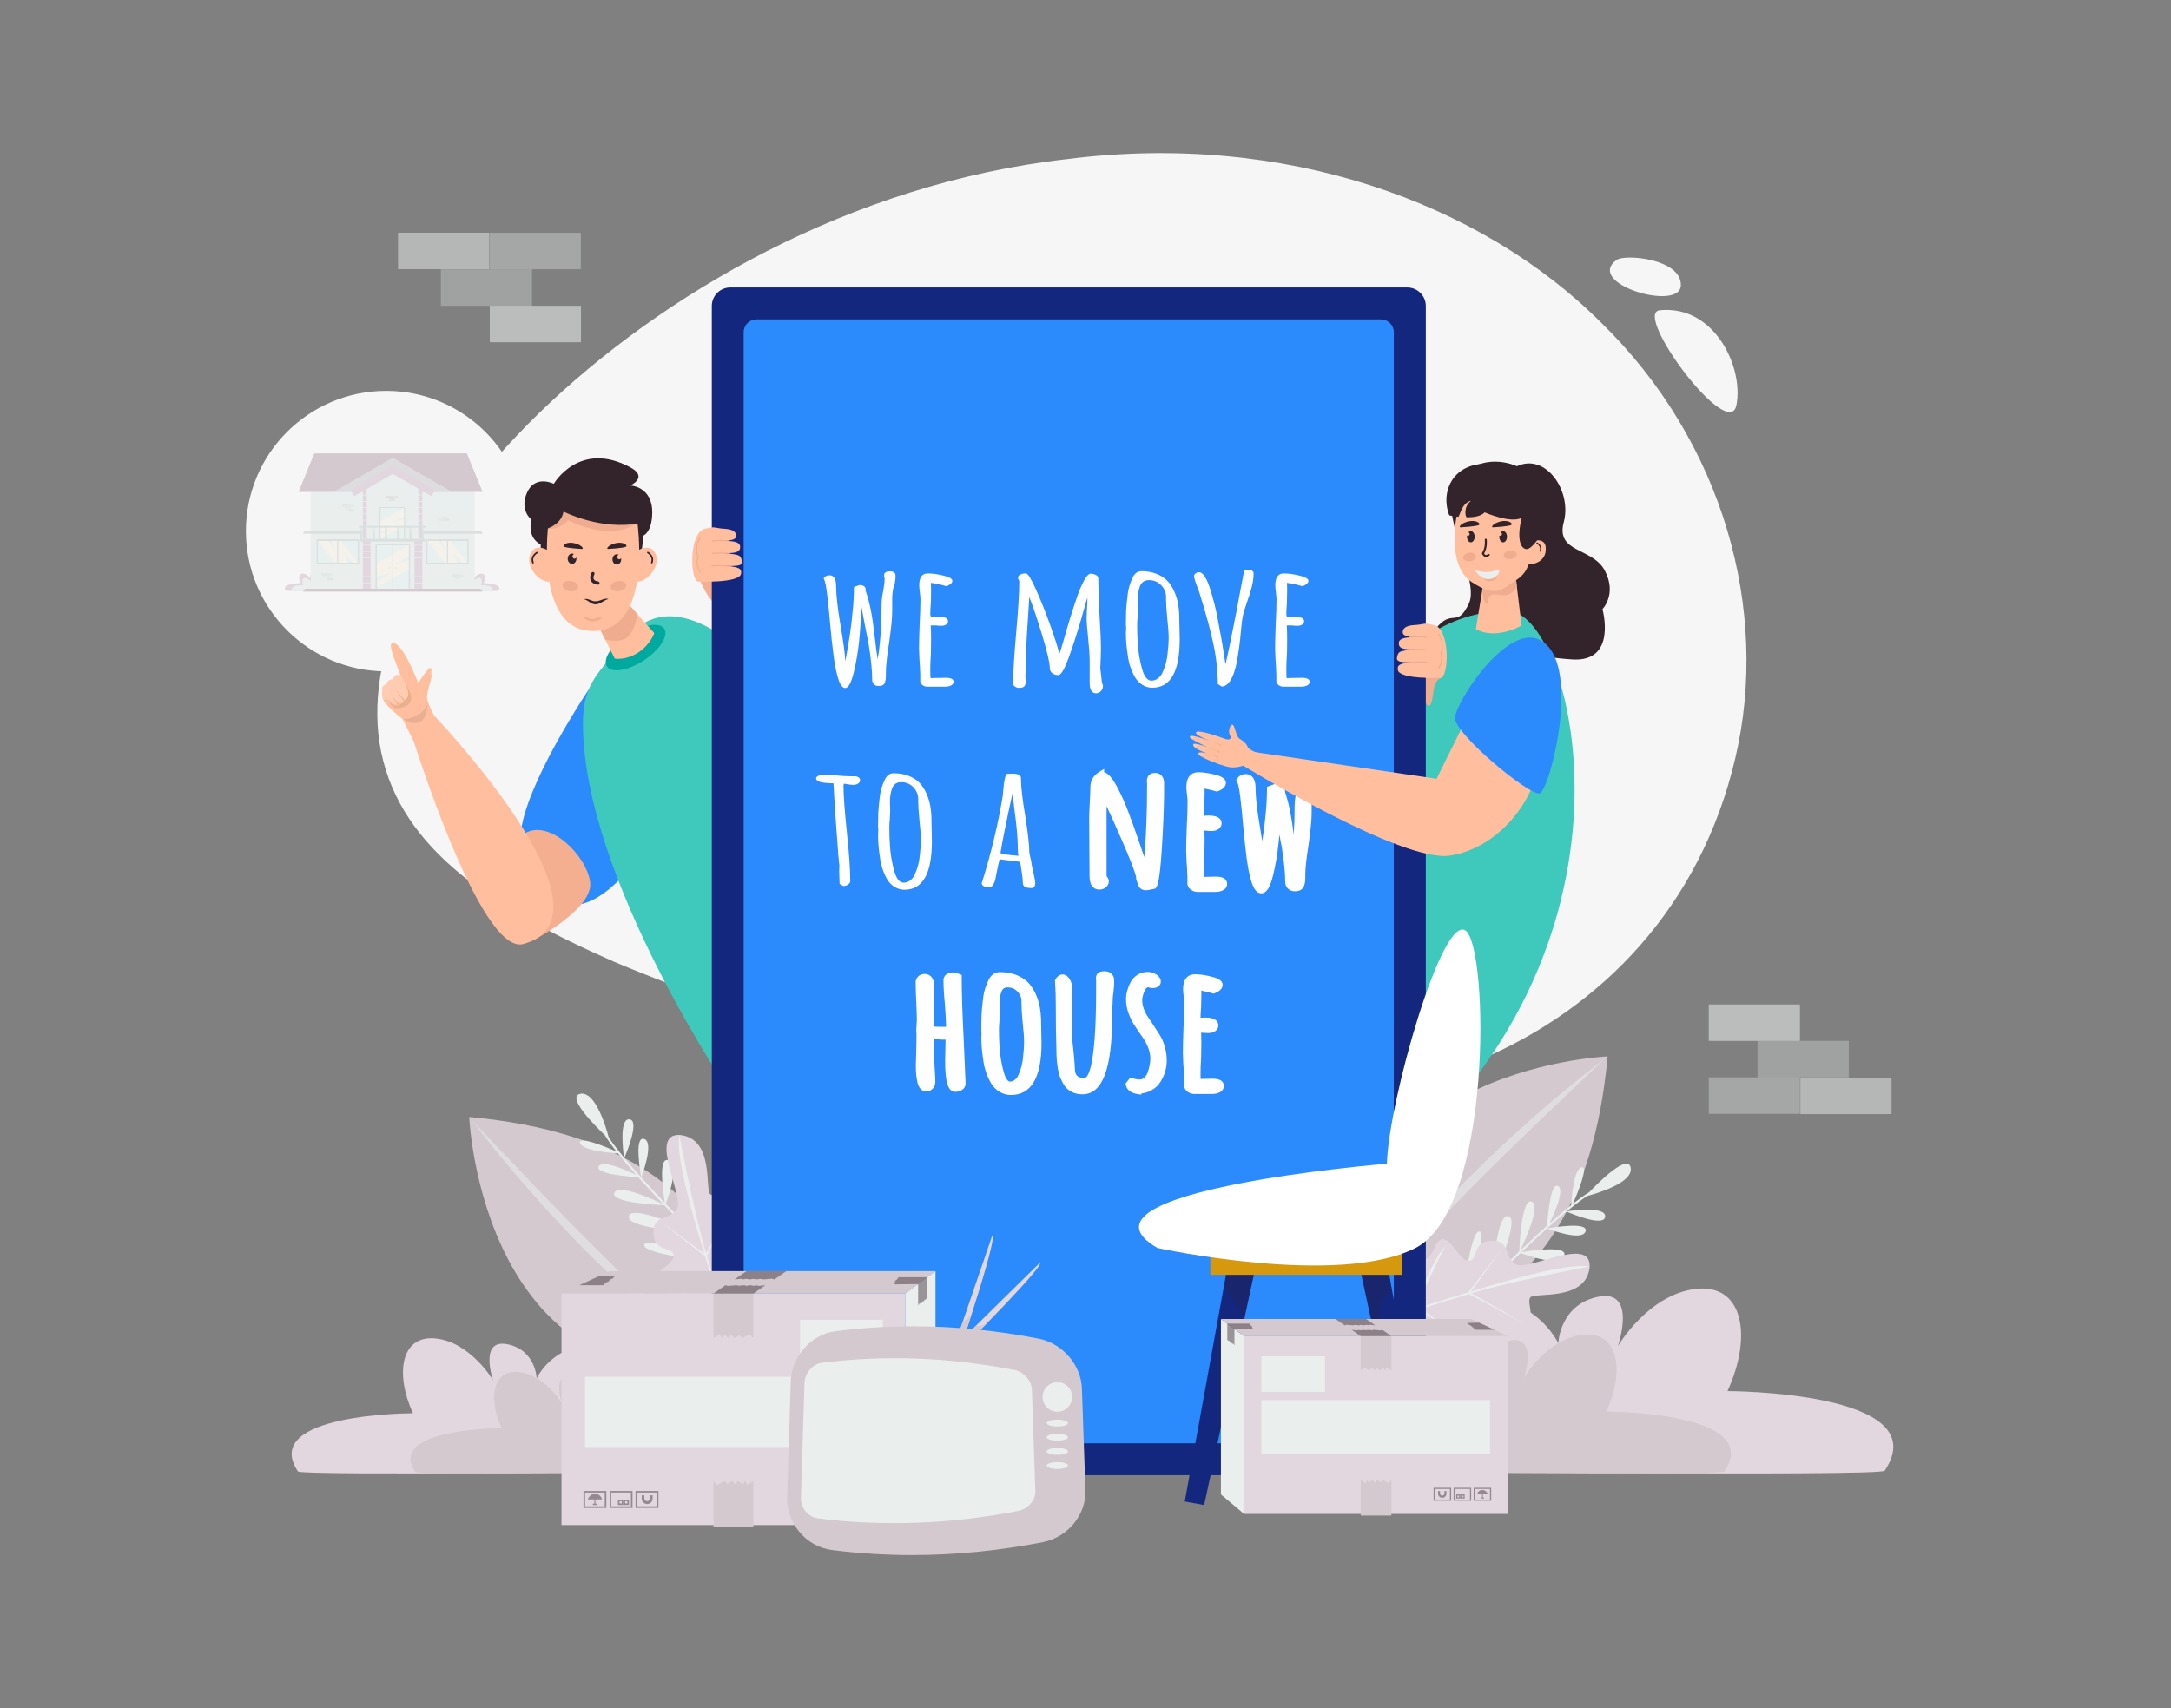 <svg width="61" height="48" viewBox="0 0 61 48" fill="none" xmlns="http://www.w3.org/2000/svg">
<rect x="0" y="0" width="61" height="48" fill="#808080" stroke="none"/>
<g id="we-move-to-new-house">
<path id="Vector" d="M10.851 18.865C13.028 18.865 14.792 17.1 14.792 14.924C14.792 12.747 13.028 10.983 10.851 10.983C8.675 10.983 6.91 12.747 6.91 14.924C6.91 17.1 8.675 18.865 10.851 18.865Z" fill="#F6F6F6"/>
<path id="Vector_2" d="M52.956 41.327C52.84 41.501 37.904 41.327 37.904 41.327C37.904 41.327 36.625 38.157 39.702 36.852C42.779 35.547 43.785 37.747 43.785 37.747C43.785 37.747 43.815 36.659 44.912 36.438C46.009 36.218 45.461 37.822 45.461 37.822C45.461 37.822 46.314 36.367 47.654 36.218C48.995 36.069 49.239 37.561 48.538 39.09C48.538 39.09 54.449 39.09 52.956 41.327Z" fill="#E2D7DE"/>
<path id="Vector_3" d="M48.454 41.346C48.367 41.477 37.144 41.346 37.144 41.346C37.144 41.346 36.182 38.964 38.494 37.984C40.807 37.003 41.562 38.656 41.562 38.656C41.562 38.656 41.585 37.838 42.41 37.673C43.234 37.507 42.822 38.712 42.822 38.712C42.822 38.712 43.463 37.619 44.47 37.507C45.478 37.395 45.661 38.516 45.134 39.665C45.134 39.665 49.576 39.665 48.454 41.346Z" fill="#D3C9CF"/>
<path id="Vector_4" d="M8.372 41.348C8.457 41.475 19.38 41.348 19.38 41.348C19.38 41.348 20.315 39.03 18.065 38.075C15.814 37.121 15.079 38.73 15.079 38.73C15.079 38.73 15.057 37.934 14.255 37.773C13.452 37.612 13.853 38.784 13.853 38.784C13.853 38.784 13.229 37.721 12.249 37.612C11.269 37.502 11.09 38.593 11.603 39.712C11.603 39.712 7.28 39.712 8.372 41.348Z" fill="#E2D7DE"/>
<path id="Vector_5" d="M11.668 41.362C11.732 41.457 19.939 41.362 19.939 41.362C19.939 41.362 20.642 39.62 18.951 38.903C17.26 38.185 16.708 39.394 16.708 39.394C16.708 39.394 16.691 38.796 16.088 38.675C15.485 38.554 15.787 39.435 15.787 39.435C15.787 39.435 15.318 38.636 14.581 38.554C13.844 38.472 13.71 39.292 14.095 40.132C14.096 40.132 10.848 40.132 11.668 41.362Z" fill="#D3C9CF"/>
<path id="Vector_6" d="M48.76 21.294C47.775 25.503 44.978 28.34 41.574 29.785C40.31 30.323 38.965 30.674 37.543 30.865C35.085 31.196 32.4 31.048 29.515 30.565C27.73 30.252 25.983 29.861 24.311 29.414C21.736 28.725 19.338 27.904 17.255 27.026C13.84 25.524 11.28 23.869 10.711 21.137C10.156 18.471 11.716 14.948 15.159 11.595C18.568 8.294 23.861 5.163 29.985 4.471C36.086 3.693 41.601 5.684 44.984 9.062C48.424 12.414 49.732 17.153 48.76 21.294Z" fill="#F6F6F6"/>
<path id="Vector_7" d="M42.621 13.101C42.621 13.101 41.619 12.611 40.925 13.54C40.34 14.324 41.594 16.271 41.275 16.953C40.955 17.635 40.827 17.145 40.422 17.571C40.017 17.997 40.422 19.319 42.127 18.807C43.832 18.296 42.894 18.445 44.173 18.53C45.451 18.616 45.025 17.117 45.025 17.117C45.025 17.117 45.439 16.698 45.093 16.037C44.748 15.376 43.704 15.547 43.938 14.673C44.173 13.799 43.434 12.718 42.621 13.101Z" fill="#33232A"/>
<path id="Vector_8" d="M42.44 17.185C44.162 17.275 46.745 26.66 38.667 33.131C35.114 35.977 36.752 22.323 36.752 22.323C36.752 22.323 38.843 16.995 42.44 17.185Z" fill="#3FC9BC"/>
<path id="Vector_9" d="M42.572 16.086L42.753 17.577C42.753 17.577 42.032 17.998 41.469 17.675L41.727 16.102L42.572 16.086Z" fill="#FFBF9F"/>
<path id="Vector_10" d="M41.772 16.967C41.835 17.012 41.793 16.808 41.854 16.751C41.903 16.706 41.967 16.696 42.031 16.7C42.101 16.705 42.169 16.727 42.239 16.727C42.302 16.727 42.365 16.716 42.422 16.688C42.509 16.644 42.572 16.568 42.621 16.484L42.573 16.086L41.728 16.102C41.728 16.102 41.55 16.809 41.772 16.967Z" fill="#EFAC8F"/>
<path id="Vector_11" d="M43.431 15.374C43.406 15.094 43.051 15.202 43.051 15.202C43.051 15.202 43.411 14.911 43.21 14.298C43.008 13.685 41.325 13.356 41.016 14.174C40.873 14.548 40.653 15.9 41.357 16.359C42.061 16.817 42.196 16.55 42.58 16.314C42.91 16.11 42.938 15.865 42.938 15.865C42.938 15.865 43.475 15.86 43.431 15.374Z" fill="#FFBF9F"/>
<path id="Vector_12" d="M40.721 14.481C40.721 14.481 40.827 14.505 40.972 14.522C41.014 14.526 41.064 14.127 41.333 14.071C41.106 14.249 41.177 14.537 41.215 14.537C41.409 14.538 41.612 14.508 41.716 14.397C41.716 14.397 42.45 14.719 42.756 14.55C42.617 15.115 42.712 15.415 42.888 15.43C43.063 15.444 43.36 14.927 43.36 14.927C43.36 14.927 43.83 13.625 42.43 13.155C41.03 12.684 40.406 13.655 40.721 14.481ZM43.277 15.504C43.284 15.504 43.291 15.499 43.294 15.492C43.355 15.336 43.199 15.244 43.197 15.243C43.188 15.238 43.177 15.241 43.172 15.249C43.167 15.258 43.17 15.269 43.179 15.274C43.184 15.277 43.31 15.352 43.261 15.479C43.257 15.489 43.261 15.499 43.271 15.503C43.273 15.503 43.275 15.504 43.277 15.504Z" fill="#33232A"/>
<path id="Vector_13" d="M42.617 15.561C42.628 15.627 42.556 15.695 42.455 15.712C42.355 15.729 42.264 15.689 42.253 15.622C42.242 15.556 42.314 15.489 42.415 15.472C42.515 15.455 42.605 15.495 42.617 15.561ZM42.059 16.179C42.071 16.246 41.998 16.313 41.898 16.33C41.798 16.347 41.707 16.307 41.696 16.241C41.685 16.174 41.757 16.107 41.858 16.09C41.958 16.073 42.048 16.113 42.059 16.179ZM41.474 15.62C41.485 15.687 41.413 15.754 41.312 15.771C41.212 15.788 41.122 15.748 41.111 15.682C41.099 15.615 41.172 15.548 41.272 15.531C41.372 15.514 41.463 15.554 41.474 15.62Z" fill="#EFAC8F"/>
<path id="Vector_14" d="M41.757 15.651C41.747 15.651 41.737 15.65 41.728 15.647C41.668 15.63 41.643 15.563 41.642 15.56C41.639 15.552 41.64 15.543 41.645 15.535C41.746 15.381 41.719 15.172 41.719 15.17C41.717 15.155 41.727 15.141 41.743 15.139C41.759 15.136 41.772 15.147 41.774 15.162C41.776 15.172 41.803 15.383 41.7 15.553C41.708 15.567 41.723 15.588 41.744 15.594C41.763 15.599 41.786 15.591 41.812 15.571C41.815 15.569 41.819 15.567 41.822 15.566C41.826 15.565 41.83 15.565 41.833 15.566C41.837 15.566 41.84 15.567 41.843 15.569C41.847 15.571 41.849 15.573 41.852 15.576C41.854 15.579 41.856 15.583 41.857 15.586C41.858 15.59 41.858 15.594 41.857 15.597C41.857 15.601 41.856 15.604 41.854 15.607C41.852 15.611 41.849 15.614 41.846 15.616C41.815 15.639 41.785 15.651 41.757 15.651Z" fill="#33232A"/>
<path id="Vector_15" d="M41.438 16.016C41.438 16.016 41.758 16.161 42.116 15.995C42.197 16.144 41.773 16.531 41.438 16.016Z" fill="#EAEFEE"/>
<path id="Vector_16" d="M42.127 15.082C42.127 15.17 42.176 15.24 42.236 15.24C42.295 15.24 42.343 15.17 42.343 15.082C42.343 14.995 42.295 14.924 42.236 14.924C42.209 14.924 42.185 14.938 42.166 14.961C42.187 14.967 42.202 14.985 42.202 15.007C42.202 15.034 42.181 15.055 42.154 15.055C42.145 15.055 42.137 15.052 42.13 15.048C42.128 15.058 42.127 15.071 42.127 15.082ZM41.944 14.818C41.944 14.818 42.421 14.794 42.469 14.747C42.517 14.7 42.368 14.601 42.157 14.654C41.947 14.707 41.889 14.816 41.944 14.818ZM41.219 15.082C41.219 15.17 41.267 15.24 41.327 15.24C41.387 15.24 41.435 15.17 41.435 15.082C41.435 14.995 41.387 14.924 41.327 14.924C41.3 14.924 41.276 14.938 41.257 14.961C41.278 14.967 41.293 14.985 41.293 15.007C41.293 15.034 41.272 15.055 41.245 15.055C41.237 15.055 41.228 15.052 41.222 15.048C41.219 15.058 41.219 15.071 41.219 15.082ZM41.035 14.818C41.035 14.818 41.513 14.794 41.561 14.747C41.609 14.7 41.459 14.601 41.249 14.654C41.038 14.707 40.98 14.816 41.035 14.818Z" fill="#33232A"/>
<path id="Vector_17" d="M16.528 19.394C16.852 18.898 18.725 19.848 18.467 22.463C18.319 23.966 17.178 25.183 16.377 25.393C15.623 25.591 15.218 24.85 14.732 24.086C14.203 23.253 15.625 20.778 16.528 19.394Z" fill="#2B8AFC"/>
<path id="Vector_18" d="M15.022 26.402C15.022 26.402 16.676 25.529 16.582 24.791C16.488 24.052 15.449 23.003 14.748 23.416C14.048 23.828 14.445 25.685 15.022 26.402Z" fill="#F4AF90"/>
<path id="Vector_19" d="M11.535 20.552C11.535 20.552 13.475 26.869 14.706 26.527C17.589 25.727 12.155 20.06 12.155 20.06L11.535 20.552Z" fill="#FFBF9F"/>
<path id="Vector_20" d="M10.781 19.693C10.795 19.719 10.81 19.741 10.823 19.757C10.825 19.76 10.828 19.763 10.83 19.765C10.89 19.831 10.952 19.894 11.012 19.95C11.173 20.101 11.314 20.207 11.314 20.207C11.314 20.207 11.993 21.605 12.107 21.728C12.269 21.808 12.646 21.211 12.646 21.211C12.691 21.06 12.079 19.921 12.008 19.677C11.935 19.434 12.296 18.788 12.071 18.768C11.945 18.877 11.753 19.194 11.753 19.194C11.753 19.194 11.289 17.97 11.013 18.075C10.89 18.122 11.168 18.724 11.248 18.965C11.249 18.967 11.25 18.969 11.25 18.971C11.25 18.971 11.14 18.933 11.073 19.015C11.04 19.055 11.039 19.09 11.039 19.09C11.039 19.09 10.97 19.09 10.93 19.119C10.89 19.149 10.846 19.216 10.855 19.238C10.854 19.238 10.793 19.235 10.758 19.286C10.723 19.337 10.74 19.43 10.74 19.43L10.741 19.429C10.738 19.44 10.735 19.451 10.733 19.462C10.721 19.545 10.749 19.631 10.781 19.693Z" fill="#FFBF9F"/>
<path id="Vector_21" opacity="0.2" d="M10.781 19.693C10.786 19.681 10.793 19.671 10.803 19.662C10.848 19.623 10.898 19.656 10.931 19.687C10.95 19.706 10.967 19.728 10.988 19.745C11.007 19.759 11.033 19.767 11.056 19.771C11.253 19.81 11.542 19.611 11.469 19.401C11.438 19.314 11.399 19.228 11.357 19.147C11.322 19.08 11.298 19.029 11.251 18.971C11.25 18.97 11.14 18.933 11.073 19.015C11.04 19.055 11.039 19.09 11.039 19.09C11.039 19.09 10.97 19.09 10.93 19.119C10.89 19.149 10.846 19.216 10.855 19.238C10.854 19.238 10.793 19.235 10.758 19.286C10.723 19.337 10.74 19.429 10.74 19.429L10.741 19.429C10.738 19.44 10.735 19.451 10.733 19.462C10.721 19.545 10.749 19.631 10.781 19.693ZM12.109 18.978C12.109 18.978 12.083 18.986 12.076 18.95C12.069 18.915 12.119 18.813 12.119 18.813C12.119 18.813 12.167 18.868 12.109 18.978Z" fill="white"/>
<path id="Vector_22" opacity="0.1" d="M10.898 19.652C11.023 19.846 11.155 19.851 11.21 19.842C11.335 19.759 11.441 19.659 11.481 19.581C11.508 19.526 11.489 19.43 11.45 19.329C11.453 19.334 11.456 19.339 11.459 19.344C11.51 19.432 11.564 19.536 11.554 19.641C11.544 19.745 11.465 19.819 11.373 19.857C11.298 19.887 11.217 19.898 11.136 19.901L11.136 19.901H11.136L11.113 19.901C11.115 19.9 11.117 19.899 11.118 19.898C10.983 19.874 10.898 19.652 10.898 19.652Z" fill="#231F20"/>
<path id="Vector_23" d="M11.205 19.817C11.154 19.764 11.118 19.718 11.077 19.659C11.035 19.598 10.998 19.532 10.977 19.462C11.002 19.531 11.044 19.592 11.089 19.65C11.135 19.707 11.235 19.805 11.235 19.805C11.259 19.796 11.326 19.739 11.354 19.713C11.355 19.712 11.356 19.711 11.357 19.71C11.311 19.651 11.266 19.592 11.225 19.531C11.183 19.468 11.143 19.404 11.114 19.335C11.147 19.402 11.191 19.463 11.237 19.522C11.282 19.579 11.33 19.635 11.38 19.689C11.398 19.671 11.416 19.652 11.431 19.632C11.474 19.577 11.488 19.538 11.468 19.427C11.461 19.39 11.449 19.354 11.436 19.317C11.425 19.281 11.411 19.245 11.397 19.209C11.436 19.275 11.469 19.346 11.491 19.422C11.501 19.459 11.509 19.499 11.506 19.54C11.505 19.55 11.505 19.561 11.501 19.571L11.496 19.586L11.489 19.6C11.484 19.61 11.479 19.618 11.473 19.627C11.468 19.635 11.462 19.643 11.455 19.651C11.405 19.713 11.344 19.762 11.28 19.807C11.217 19.851 11.147 19.872 11.052 19.809C11.111 19.842 11.191 19.827 11.205 19.817Z" fill="#E8AD80"/>
<path id="Vector_24" opacity="0.1" d="M11.316 20.192C11.432 20.23 11.614 20.153 11.772 20.065C11.892 19.999 11.967 19.885 12.013 19.783C12.012 19.809 12.01 19.834 12.006 19.859C11.996 19.925 11.966 20.214 11.803 20.286C11.547 20.399 11.382 20.208 11.322 20.202C11.32 20.199 11.318 20.195 11.316 20.192Z" fill="#231F20"/>
<path id="Vector_25" d="M20.61 30.855C20.61 30.855 16.38 24.709 16.379 20.322C16.379 19.149 16.871 18.874 17.6 17.953C19.477 15.582 22.932 20.604 22.932 20.604L20.61 30.855Z" fill="#3FC9BC"/>
<path id="Vector_26" d="M17.053 18.727C17.184 18.924 17.649 18.847 18.094 18.554C18.538 18.261 18.793 17.864 18.663 17.666C18.533 17.469 18.067 17.547 17.623 17.839C17.178 18.132 16.923 18.53 17.053 18.727Z" fill="#00A99D"/>
<path id="Vector_27" d="M17.273 18.507C17.273 18.507 17.588 18.564 17.935 18.335C18.283 18.106 18.383 17.79 18.383 17.79C18.383 17.79 18.108 17.482 17.905 17.254C17.783 17.116 17.683 17.002 17.667 16.983L16.797 17.557L17.007 17.976L17.273 18.507Z" fill="#FFBF9F"/>
<path id="Vector_28" d="M17.007 17.976C17.239 18.026 17.466 18.015 17.598 17.928C17.758 17.823 17.873 17.546 17.905 17.254C17.783 17.116 17.683 17.002 17.667 16.983L16.797 17.557L17.007 17.976Z" fill="#EFAC8F"/>
<path id="Vector_29" d="M15.192 15.299C15.192 15.299 14.804 15.139 14.932 14.602C14.932 14.602 14.583 14.335 14.812 13.834C15.041 13.334 15.561 13.594 15.561 13.594C15.561 13.594 16.273 12.361 17.71 13.132C18.229 13.41 17.71 13.642 17.71 13.642C17.71 13.642 18.336 13.661 18.326 14.412C18.319 14.985 18.057 15.06 18.057 15.06C18.057 15.06 18.107 15.636 17.814 15.762C17.521 15.887 15.141 16.975 15.192 15.299Z" fill="#33232A"/>
<path id="Vector_30" d="M18.412 15.548C18.294 15.319 18.081 15.385 17.96 15.447C17.955 14.957 17.897 14.583 17.897 14.583C17.893 14.556 17.885 14.531 17.872 14.508C17.628 14.067 15.846 14.05 15.485 14.457C15.45 14.494 15.429 14.537 15.422 14.583C15.422 14.583 15.368 14.959 15.367 15.451C15.247 15.387 15.028 15.315 14.908 15.548C14.741 15.874 15.117 16.359 15.434 16.346C15.557 17.066 15.881 17.732 16.66 17.732C17.453 17.732 17.779 17.066 17.898 16.346C18.213 16.347 18.577 15.87 18.412 15.548Z" fill="#FFBF9F"/>
<path id="Vector_31" d="M15.954 14.62C17.264 15.241 17.897 14.7 17.913 14.697C17.904 14.624 17.898 14.583 17.898 14.583C17.894 14.557 17.885 14.532 17.873 14.508C17.629 14.068 15.847 14.051 15.486 14.457C15.451 14.494 15.43 14.537 15.423 14.583C15.423 14.583 15.407 14.721 15.395 14.849C15.508 14.867 15.798 14.839 15.954 14.62Z" fill="#EFAC8F"/>
<path id="Vector_32" d="M16.41 16.837C16.539 16.803 16.604 16.898 16.733 16.896C16.862 16.898 16.971 16.795 17.1 16.83C16.971 16.864 16.862 16.982 16.733 16.983C16.604 16.982 16.539 16.872 16.41 16.837Z" fill="#33232A"/>
<path id="Vector_33" d="M16.653 17.459C16.516 17.459 16.436 17.38 16.435 17.378C16.429 17.372 16.426 17.364 16.426 17.355C16.426 17.347 16.43 17.339 16.436 17.333C16.442 17.327 16.45 17.324 16.458 17.324C16.467 17.324 16.475 17.327 16.481 17.333C16.487 17.339 16.625 17.473 16.859 17.328C16.874 17.319 16.894 17.323 16.903 17.339C16.913 17.354 16.908 17.374 16.893 17.384C16.801 17.44 16.72 17.459 16.653 17.459Z" fill="#EFAC8F"/>
<path id="Vector_34" d="M15.833 14.374C15.833 14.374 16.886 14.918 17.977 14.699C19.068 14.479 16.415 13.522 15.775 13.839C15.135 14.157 15.241 14.894 15.241 14.894C15.241 14.894 15.765 14.8 15.833 14.374ZM16.598 16.309C16.555 16.211 16.618 16.1 16.621 16.096C16.634 16.074 16.662 16.066 16.683 16.079C16.705 16.092 16.713 16.119 16.7 16.141C16.688 16.163 16.662 16.228 16.683 16.274C16.699 16.308 16.741 16.329 16.807 16.339C16.832 16.343 16.849 16.366 16.845 16.391C16.844 16.403 16.837 16.414 16.827 16.421C16.818 16.428 16.805 16.431 16.794 16.43C16.695 16.415 16.63 16.376 16.6 16.314C16.599 16.312 16.599 16.311 16.598 16.309ZM17.454 15.718C17.454 15.798 17.399 15.863 17.332 15.863C17.264 15.863 17.209 15.798 17.209 15.718C17.209 15.639 17.264 15.574 17.332 15.574C17.351 15.574 17.369 15.579 17.385 15.588C17.361 15.595 17.343 15.621 17.343 15.652C17.343 15.688 17.368 15.717 17.398 15.717C17.421 15.717 17.441 15.701 17.449 15.678C17.452 15.691 17.454 15.704 17.454 15.718ZM16.196 15.7C16.196 15.78 16.141 15.845 16.074 15.845C16.006 15.845 15.951 15.78 15.951 15.7C15.951 15.62 16.006 15.555 16.074 15.555C16.093 15.555 16.111 15.56 16.127 15.57C16.103 15.577 16.085 15.603 16.085 15.633C16.085 15.669 16.11 15.699 16.141 15.699C16.163 15.699 16.183 15.683 16.191 15.66C16.195 15.673 16.196 15.686 16.196 15.7ZM18.313 15.832C18.322 15.832 18.331 15.827 18.334 15.818C18.41 15.623 18.216 15.508 18.213 15.507C18.211 15.506 18.208 15.505 18.205 15.505C18.202 15.504 18.199 15.504 18.197 15.505C18.194 15.506 18.191 15.507 18.189 15.509C18.186 15.511 18.185 15.513 18.183 15.515C18.182 15.518 18.181 15.521 18.18 15.524C18.18 15.527 18.18 15.53 18.181 15.532C18.182 15.535 18.183 15.538 18.185 15.54C18.186 15.543 18.189 15.544 18.191 15.546C18.198 15.55 18.355 15.643 18.293 15.801C18.288 15.813 18.294 15.826 18.305 15.83C18.308 15.831 18.311 15.832 18.313 15.832ZM14.976 15.834C14.967 15.834 14.959 15.829 14.955 15.82C14.879 15.625 15.073 15.511 15.076 15.509C15.081 15.506 15.087 15.505 15.092 15.507C15.098 15.509 15.103 15.512 15.106 15.517C15.109 15.523 15.11 15.529 15.108 15.534C15.107 15.54 15.103 15.545 15.098 15.548C15.091 15.552 14.935 15.645 14.997 15.803C15.001 15.815 14.995 15.828 14.984 15.832C14.981 15.833 14.979 15.834 14.976 15.834ZM16.356 15.426C16.356 15.426 15.891 15.403 15.844 15.357C15.797 15.311 15.943 15.214 16.148 15.266C16.353 15.318 16.41 15.425 16.356 15.426ZM17.081 15.426C17.081 15.426 17.546 15.403 17.593 15.357C17.64 15.311 17.494 15.214 17.289 15.266C17.084 15.318 17.028 15.425 17.081 15.426Z" fill="#33232A"/>
<path id="Vector_35" d="M17.593 16.433C17.607 16.512 17.52 16.593 17.401 16.613C17.282 16.633 17.174 16.585 17.16 16.506C17.147 16.427 17.233 16.347 17.353 16.327C17.472 16.307 17.58 16.355 17.593 16.433ZM15.81 16.433C15.797 16.512 15.883 16.593 16.002 16.613C16.122 16.633 16.23 16.585 16.243 16.506C16.256 16.427 16.17 16.347 16.05 16.327C15.931 16.307 15.823 16.355 15.81 16.433Z" fill="#EFAC8F"/>
<path id="Vector_36" d="M38.149 37.403C38.149 37.403 44.386 38.309 45.17 29.685C45.17 29.685 36.831 30.032 38.149 37.403Z" fill="#D3C9CF"/>
<g id="Group" opacity="0.52">
<path id="Vector_37" d="M45.07 29.766L43.211 31.539C42.594 32.132 41.98 32.726 41.381 33.334C41.08 33.637 40.782 33.943 40.491 34.255C40.199 34.565 39.913 34.881 39.635 35.204C39.359 35.529 39.089 35.858 38.845 36.206C38.599 36.552 38.374 36.918 38.25 37.329C38.287 37.119 38.349 36.908 38.443 36.714C38.529 36.516 38.633 36.326 38.743 36.14C38.967 35.771 39.219 35.42 39.485 35.081C40.017 34.404 40.603 33.773 41.205 33.16C41.811 32.551 42.435 31.963 43.08 31.397C43.723 30.829 44.386 30.283 45.07 29.766Z" fill="#EAEFEE"/>
</g>
<path id="Vector_38" d="M43.948 35.29C44.077 34.986 43.031 35.139 42.754 35.184C42.998 34.951 43.24 34.727 43.469 34.52C43.493 34.53 44.454 34.9 44.55 34.602C44.646 34.305 43.512 34.512 43.47 34.52C43.662 34.347 43.846 34.187 44.016 34.045C44.135 34.097 45.072 34.491 45.101 34.188C45.129 33.893 44.185 34.014 44.027 34.037C44.065 34.005 44.103 33.974 44.14 33.944L44.14 33.957C44.14 33.957 44.143 33.95 44.148 33.938C44.316 33.803 44.467 33.691 44.597 33.607C44.859 33.538 45.903 33.234 45.817 32.808C45.737 32.412 44.94 33.2 44.646 33.507L44.645 33.506C44.519 33.581 44.368 33.69 44.199 33.822C44.334 33.507 44.643 32.749 44.438 32.802C44.226 32.857 44.161 33.602 44.144 33.865C43.959 34.013 43.755 34.188 43.538 34.381C43.679 34.09 43.969 33.434 43.778 33.327C43.569 33.21 43.491 34.153 43.472 34.439C43.23 34.657 42.973 34.895 42.713 35.143C42.831 34.899 43.304 33.883 43.038 33.766C42.76 33.642 42.697 34.956 42.688 35.166C42.463 35.382 42.235 35.603 42.013 35.822C42.202 35.383 42.669 34.227 42.378 34.172C42.068 34.113 41.967 35.503 41.944 35.89C41.637 36.194 41.341 36.492 41.076 36.762C41.142 36.578 41.838 34.627 41.569 34.604C41.297 34.581 41.087 36.609 41.071 36.767C40.798 37.044 40.527 37.324 40.258 37.605C40.325 37.375 40.867 35.471 40.535 35.389C40.197 35.305 40.246 37.42 40.251 37.612C40.064 37.808 39.952 37.927 39.945 37.933L39.983 37.978C39.99 37.971 40.114 37.839 40.318 37.626C40.439 37.643 41.529 37.786 41.681 37.421C41.831 37.06 40.506 37.549 40.327 37.616C40.529 37.406 40.808 37.117 41.13 36.789C41.395 36.841 42.452 37.023 42.486 36.67C42.518 36.334 41.512 36.633 41.177 36.742C41.413 36.501 41.672 36.241 41.939 35.976C41.939 35.984 41.939 35.99 41.939 35.99C41.939 35.99 41.943 35.981 41.949 35.966C41.965 35.95 41.981 35.934 41.998 35.918C42.131 35.953 43.155 36.209 43.168 35.903C43.181 35.603 42.18 35.861 42.008 35.907C42.244 35.675 42.486 35.439 42.726 35.21C42.924 35.285 43.816 35.6 43.948 35.29Z" fill="#EAEFEE"/>
<path id="Vector_39" d="M38.695 38.205C38.462 37.948 38.222 37.697 37.977 37.452C37.992 37.147 38.003 36.847 38.009 36.553C38.014 36.548 38.422 35.344 38.826 35.108C39.236 34.864 39.615 35.4 39.947 35.414C40.285 35.421 40.277 34.843 40.527 34.823C40.782 34.796 41.009 35.434 41.272 35.429C41.542 35.416 41.356 34.879 41.891 34.863C42.432 34.842 42.248 35.278 42.57 35.513C42.869 35.77 44.734 34.68 44.664 35.617C44.554 36.585 43.102 36.301 42.996 36.46C42.885 36.621 43.183 37.013 42.82 37.311C42.462 37.602 41.69 37.024 41.591 37.169C41.495 37.309 41.642 37.599 41.432 37.873C41.224 38.144 40.424 37.593 40.269 37.794C40.197 37.887 40.196 37.923 40.175 37.974C40.169 37.988 40.163 38.003 40.153 38.02C40.121 38.075 40.057 38.156 39.905 38.306C39.529 38.679 38.697 38.203 38.695 38.205Z" fill="#E2D7DE"/>
<path id="Vector_40" d="M41.335 36.289C41.639 35.868 41.946 35.444 42.257 35.017C41.919 35.453 41.586 35.885 41.258 36.312C41.118 36.355 40.977 36.398 40.831 36.443C40.484 36.55 40.154 36.654 39.855 36.747C39.849 36.749 39.842 36.751 39.836 36.753C39.809 36.761 39.783 36.769 39.756 36.778C39.853 36.548 40.595 35.039 40.594 35.041C40.411 35.181 40.066 35.94 39.86 36.414C39.771 36.619 39.709 36.77 39.701 36.789C39.703 36.79 39.706 36.791 39.708 36.793C39.329 36.911 39.009 37.01 38.775 37.082C38.783 36.912 38.815 36.071 39.004 35.565C39.066 35.402 39.225 35.156 39.225 35.156C39.117 35.231 39.035 35.358 38.972 35.513C38.757 36.051 38.737 36.98 38.731 37.095C38.499 37.166 38.364 37.208 38.359 37.21C38.365 37.225 38.37 37.241 38.376 37.257C38.385 37.254 38.561 37.2 38.854 37.11C39.294 37.404 39.727 37.707 40.154 38.019C40.171 37.993 38.916 37.085 38.91 37.093C39.158 37.017 39.48 36.917 39.854 36.801C40.379 37.13 40.896 37.472 41.404 37.827C40.917 37.465 40.42 37.117 39.913 36.782C40.321 36.656 40.785 36.511 41.27 36.364C41.807 36.64 42.339 36.927 42.865 37.224C42.363 36.919 41.854 36.625 41.339 36.343C42.582 35.972 44.661 35.593 44.671 35.589C44.112 35.508 42.924 35.803 41.335 36.289Z" fill="#EAEFEE"/>
<path id="Vector_41" d="M20.902 38.408C20.902 38.408 21.808 32.171 13.184 31.387C13.184 31.387 13.531 39.726 20.902 38.408Z" fill="#D3C9CF"/>
<g id="Group_2" opacity="0.52">
<path id="Vector_42" d="M13.266 31.486L15.039 33.345C15.632 33.961 16.226 34.576 16.834 35.175C17.137 35.476 17.443 35.774 17.755 36.064C18.065 36.357 18.382 36.643 18.704 36.921C19.029 37.197 19.358 37.467 19.706 37.711C20.052 37.957 20.418 38.181 20.829 38.306C20.619 38.268 20.409 38.206 20.214 38.113C20.016 38.026 19.826 37.922 19.64 37.813C19.271 37.589 18.92 37.336 18.581 37.07C17.904 36.538 17.273 35.953 16.66 35.351C16.052 34.745 15.463 34.12 14.897 33.475C14.329 32.833 13.783 32.17 13.266 31.486Z" fill="#EAEFEE"/>
</g>
<path id="Vector_43" d="M18.786 32.606C18.483 32.477 18.635 33.523 18.68 33.8C18.448 33.555 18.223 33.314 18.016 33.085C18.026 33.061 18.397 32.099 18.098 32.004C17.801 31.908 18.008 33.042 18.016 33.084C17.843 32.892 17.683 32.708 17.542 32.538C17.593 32.419 17.987 31.482 17.685 31.453C17.389 31.424 17.51 32.369 17.533 32.527C17.501 32.488 17.47 32.451 17.44 32.414L17.453 32.414C17.453 32.414 17.446 32.411 17.434 32.406C17.299 32.238 17.187 32.087 17.103 31.957C17.034 31.695 16.73 30.651 16.304 30.736C15.908 30.816 16.696 31.614 17.003 31.908L17.002 31.908C17.077 32.035 17.186 32.186 17.319 32.355C17.003 32.219 16.245 31.911 16.298 32.115C16.353 32.328 17.099 32.393 17.362 32.409C17.509 32.594 17.684 32.799 17.877 33.016C17.586 32.875 16.93 32.584 16.823 32.775C16.706 32.985 17.649 33.062 17.935 33.081C18.153 33.324 18.391 33.581 18.639 33.84C18.395 33.722 17.38 33.25 17.262 33.516C17.139 33.794 18.452 33.857 18.662 33.865C18.878 34.091 19.099 34.318 19.319 34.541C18.88 34.352 17.723 33.884 17.668 34.176C17.609 34.485 18.999 34.587 19.386 34.609C19.69 34.916 19.988 35.212 20.258 35.478C20.074 35.412 18.123 34.715 18.1 34.985C18.077 35.257 20.105 35.467 20.263 35.483C20.599 35.813 20.893 36.096 21.101 36.295C20.871 36.229 18.967 35.686 18.885 36.019C18.801 36.356 20.916 36.308 21.108 36.303C21.304 36.49 21.423 36.602 21.429 36.608L21.474 36.57C21.467 36.564 21.335 36.44 21.122 36.235C21.139 36.115 21.282 35.025 20.917 34.873C20.556 34.723 21.045 36.047 21.112 36.226C20.902 36.024 20.613 35.746 20.286 35.424C20.337 35.158 20.519 34.102 20.166 34.068C19.83 34.036 20.129 35.042 20.238 35.377C19.981 35.124 19.726 34.87 19.472 34.614C19.48 34.615 19.486 34.615 19.486 34.615C19.486 34.615 19.477 34.611 19.462 34.604C19.446 34.588 19.43 34.572 19.414 34.556C19.449 34.423 19.706 33.399 19.399 33.385C19.099 33.372 19.357 34.374 19.404 34.545C19.171 34.309 18.935 34.067 18.706 33.828C18.781 33.63 19.096 32.738 18.786 32.606Z" fill="#EAEFEE"/>
<path id="Vector_44" d="M21.703 37.861C21.446 38.095 21.195 38.334 20.95 38.58C20.645 38.564 20.345 38.554 20.051 38.547C20.046 38.543 18.842 38.135 18.606 37.731C18.362 37.32 18.898 36.942 18.912 36.61C18.919 36.272 18.341 36.28 18.321 36.03C18.294 35.774 18.932 35.547 18.927 35.285C18.915 35.015 18.378 35.201 18.361 34.665C18.34 34.124 18.776 34.309 19.011 33.986C19.268 33.687 18.178 31.823 19.115 31.893C20.083 32.003 19.799 33.454 19.958 33.56C20.119 33.672 20.511 33.374 20.809 33.737C21.1 34.095 20.522 34.867 20.667 34.966C20.807 35.061 21.097 34.915 21.371 35.125C21.642 35.333 21.091 36.132 21.291 36.287C21.385 36.36 21.421 36.361 21.472 36.382C21.486 36.387 21.501 36.394 21.518 36.404C21.573 36.436 21.654 36.5 21.804 36.651C22.177 37.028 21.701 37.86 21.703 37.861Z" fill="#E2D7DE"/>
<path id="Vector_45" d="M19.788 35.223C19.367 34.919 18.943 34.612 18.516 34.301C18.952 34.639 19.384 34.972 19.811 35.3C19.853 35.441 19.897 35.582 19.942 35.727C20.049 36.074 20.152 36.404 20.245 36.703C20.247 36.709 20.249 36.716 20.251 36.722C20.26 36.749 20.268 36.776 20.276 36.802C20.046 36.705 18.538 35.963 18.54 35.964C18.68 36.147 19.438 36.492 19.912 36.698C20.117 36.787 20.268 36.85 20.287 36.858C20.289 36.855 20.29 36.853 20.291 36.85C20.409 37.229 20.508 37.549 20.58 37.783C20.41 37.775 19.569 37.743 19.064 37.555C18.901 37.493 18.654 37.333 18.654 37.333C18.729 37.441 18.856 37.523 19.012 37.586C19.549 37.801 20.478 37.821 20.594 37.828C20.665 38.059 20.706 38.195 20.708 38.199C20.724 38.194 20.74 38.188 20.756 38.183C20.753 38.174 20.699 37.997 20.609 37.705C20.902 37.264 21.205 36.831 21.518 36.404C21.492 36.388 20.583 37.642 20.592 37.649C20.516 37.401 20.416 37.079 20.3 36.705C20.628 36.179 20.97 35.662 21.326 35.154C20.964 35.641 20.615 36.138 20.281 36.645C20.154 36.238 20.009 35.774 19.862 35.289C20.138 34.751 20.425 34.219 20.723 33.693C20.418 34.195 20.124 34.704 19.841 35.219C19.471 33.977 19.092 31.898 19.087 31.888C19.007 32.446 19.301 33.634 19.788 35.223Z" fill="#EAEFEE"/>
<path id="Vector_46" opacity="0.55" d="M16.324 9.617H13.762V8.592H16.324V9.617Z" fill="#EAEFEE"/>
<path id="Vector_47" opacity="0.31" d="M14.949 8.594H12.387V7.569H14.949V8.594Z" fill="#EAEFEE"/>
<path id="Vector_48" opacity="0.5" d="M13.746 7.564H11.184V6.539H13.746V7.564Z" fill="#EAEFEE"/>
<path id="Vector_49" opacity="0.35" d="M16.32 7.567H13.758V6.542H16.32V7.567Z" fill="#EAEFEE"/>
<path id="Vector_50" opacity="0.55" d="M48.012 28.225H50.574V29.25H48.012V28.225Z" fill="#EAEFEE"/>
<path id="Vector_51" opacity="0.31" d="M49.383 29.25H51.945V30.275H49.383V29.25Z" fill="#EAEFEE"/>
<path id="Vector_52" opacity="0.5" d="M50.586 30.281H53.148V31.306H50.586V30.281Z" fill="#EAEFEE"/>
<path id="Vector_53" opacity="0.35" d="M48.012 30.274H50.574V31.299H48.012V30.274Z" fill="#EAEFEE"/>
<path id="Vector_54" d="M40.498 19.047C40.498 19.047 40.357 19.082 40.305 19.284C40.253 19.486 40.256 19.802 40.152 19.833C40.048 19.864 39.83 19.214 39.853 18.933C39.877 18.652 40.369 18.95 40.498 19.047Z" fill="#EFAC8F"/>
<path id="Vector_55" d="M19.625 16.212C19.625 16.212 19.94 16.987 20.15 16.966C20.359 16.945 20.071 16.212 20.071 16.212H19.625Z" fill="#F4AF90"/>
<path id="Vector_56" d="M20 40.934V8.598C20 8.311 20.233 8.078 20.52 8.078H39.541C39.829 8.078 40.062 8.311 40.062 8.598V40.934C40.062 41.221 39.829 41.454 39.541 41.454H20.52C20.233 41.454 20 41.221 20 40.934Z" fill="#13277E"/>
<path id="Vector_57" d="M40.498 19.047C40.498 19.047 39.317 19.1 39.276 18.824C39.257 18.695 39.31 18.637 39.703 18.608C39.222 18.626 39.224 18.555 39.269 18.411C39.304 18.3 39.348 18.293 39.737 18.248C39.468 18.254 39.321 18.228 39.305 18.111C39.284 17.963 39.394 17.908 39.767 17.902C39.545 17.891 39.411 17.869 39.413 17.762C39.414 17.666 39.492 17.579 39.733 17.565C40.006 17.548 39.997 17.509 40.122 17.532C40.218 17.549 40.319 17.557 40.39 17.61C40.73 17.861 40.703 18.94 40.498 19.047Z" fill="#FFBF9F"/>
<path id="Vector_58" d="M39.994 18.588C39.802 18.581 39.557 18.605 39.545 18.606C39.536 18.607 39.531 18.614 39.531 18.622C39.532 18.631 39.539 18.637 39.547 18.636C39.551 18.635 39.901 18.6 40.09 18.625C40.092 18.625 40.094 18.625 40.096 18.624C40.097 18.624 40.099 18.623 40.101 18.622C40.102 18.621 40.103 18.619 40.105 18.617C40.105 18.616 40.106 18.614 40.106 18.612C40.106 18.61 40.106 18.608 40.106 18.606C40.105 18.604 40.104 18.602 40.103 18.601C40.102 18.599 40.101 18.598 40.099 18.597C40.097 18.596 40.095 18.596 40.093 18.595C40.063 18.591 40.03 18.589 39.994 18.588ZM39.948 18.233C39.777 18.227 39.597 18.239 39.594 18.24C39.586 18.24 39.58 18.247 39.581 18.255C39.581 18.263 39.588 18.27 39.596 18.269C39.599 18.269 39.893 18.249 40.082 18.273C40.09 18.274 40.097 18.269 40.098 18.261C40.099 18.259 40.098 18.257 40.098 18.255C40.097 18.253 40.096 18.251 40.095 18.25C40.094 18.248 40.093 18.247 40.091 18.246C40.089 18.245 40.087 18.244 40.085 18.244C40.043 18.238 39.996 18.235 39.948 18.233ZM39.942 17.882C39.777 17.876 39.609 17.889 39.607 17.889C39.605 17.889 39.603 17.89 39.602 17.89C39.6 17.891 39.598 17.892 39.597 17.894C39.596 17.895 39.595 17.897 39.594 17.899C39.594 17.901 39.593 17.903 39.594 17.905C39.594 17.913 39.601 17.919 39.609 17.918C39.612 17.918 39.885 17.898 40.074 17.922C40.082 17.923 40.089 17.917 40.09 17.909C40.09 17.907 40.09 17.905 40.09 17.903C40.089 17.901 40.088 17.9 40.087 17.898C40.086 17.896 40.084 17.895 40.083 17.894C40.081 17.893 40.079 17.893 40.077 17.892C40.035 17.887 39.989 17.884 39.942 17.882ZM40.421 17.803C40.418 17.803 40.415 17.803 40.412 17.805C40.411 17.806 40.409 17.808 40.408 17.809C40.407 17.811 40.406 17.813 40.406 17.815C40.406 17.817 40.406 17.819 40.406 17.82C40.406 17.822 40.407 17.824 40.408 17.826C40.593 18.101 40.468 18.334 40.467 18.337C40.465 18.34 40.464 18.345 40.465 18.349C40.544 18.584 40.406 18.776 40.405 18.778C40.4 18.785 40.402 18.794 40.408 18.799C40.415 18.804 40.424 18.802 40.429 18.796C40.435 18.787 40.575 18.593 40.495 18.345C40.514 18.305 40.611 18.074 40.433 17.809C40.432 17.807 40.43 17.806 40.428 17.805C40.426 17.803 40.423 17.803 40.421 17.803Z" fill="#EFAC8F"/>
<path id="Vector_59" d="M38.803 40.557H21.255C21.056 40.557 20.895 40.396 20.895 40.197V9.335C20.895 9.136 21.056 8.975 21.255 8.975H38.803C39.002 8.975 39.163 9.136 39.163 9.335V40.197C39.163 40.396 39.001 40.557 38.803 40.557Z" fill="#2B8AFC"/>
<path id="Vector_60" d="M33.834 42.292L33.289 42.193L34.539 35.319L35.307 35.459L33.834 42.292ZM39.648 42.292L40.193 42.193L38.943 35.319L38.174 35.459L39.648 42.292Z" fill="#13277E"/>
<path id="Vector_61" opacity="0.2" d="M38.912 37.732C38.918 37.618 38.873 37.511 38.832 37.407C38.791 37.301 38.756 37.195 38.753 37.08C38.747 36.89 38.77 36.695 38.861 36.526C38.922 36.414 39.011 36.325 39.111 36.249L38.942 35.319L38.174 35.459L38.757 38.163C38.839 38.032 38.903 37.883 38.912 37.732ZM34.707 36.598C34.811 36.763 34.889 36.944 34.947 37.131L35.307 35.459L34.539 35.319L34.375 36.221C34.506 36.328 34.616 36.455 34.707 36.598Z" fill="#33232A"/>
<path id="Vector_62" d="M34.008 34.816H39.397V35.823H34.008V34.816Z" fill="#D6980D"/>
<path id="Vector_63" d="M32.521 35.068C32.521 35.068 37.608 36.176 39.773 35.068C41.939 33.96 41.838 26.657 41.184 26.153C40.529 25.649 39.018 30.938 38.968 32.7C38.967 32.7 29.751 33.456 32.521 35.068ZM24.862 19.183C24.881 19.132 24.891 19.071 24.891 18.998V18.913C24.891 18.724 24.921 18.437 24.983 18.052C25.04 17.658 25.069 17.361 25.069 17.162V16.817C25.069 16.653 25.094 16.508 25.144 16.382V16.358C25.155 16.323 25.161 16.282 25.161 16.235V16.164C25.161 16.129 25.147 16.102 25.121 16.084C25.094 16.065 25.057 16.055 25.011 16.055C24.896 16.055 24.839 16.093 24.839 16.169C24.839 16.194 24.845 16.221 24.856 16.249C24.856 16.341 24.843 16.459 24.816 16.604C24.785 16.746 24.77 16.866 24.77 16.964C24.77 17.582 24.733 18.102 24.661 18.525C24.63 18.336 24.603 18.132 24.58 17.915C24.549 17.631 24.514 17.384 24.474 17.174C24.433 16.965 24.383 16.771 24.321 16.595V16.557C24.321 16.519 24.305 16.49 24.273 16.469C24.24 16.449 24.199 16.439 24.149 16.439L23.994 16.495C23.994 16.732 23.98 16.972 23.953 17.215C23.934 17.432 23.91 17.635 23.881 17.823C23.853 18.01 23.819 18.21 23.781 18.421L23.752 18.582C23.741 18.368 23.695 18.025 23.614 17.555C23.534 17.082 23.493 16.723 23.493 16.477C23.493 16.268 23.432 16.165 23.309 16.165C23.233 16.165 23.177 16.193 23.143 16.25C23.181 16.316 23.213 16.466 23.24 16.699C23.275 16.98 23.302 17.243 23.321 17.489C23.355 17.868 23.389 18.181 23.422 18.428C23.454 18.676 23.495 18.884 23.545 19.05C23.603 19.24 23.67 19.334 23.747 19.334C23.838 19.334 23.921 19.182 23.994 18.875C24.059 18.601 24.107 18.319 24.137 18.029C24.168 17.738 24.183 17.505 24.183 17.328C24.183 17.24 24.191 17.15 24.206 17.058L24.299 17.555C24.337 17.742 24.373 17.926 24.408 18.109C24.473 18.516 24.506 18.847 24.506 19.102C24.506 19.153 24.522 19.195 24.555 19.228C24.587 19.261 24.634 19.278 24.695 19.278C24.783 19.277 24.839 19.246 24.862 19.183ZM25.822 18.227L25.834 18.53C25.845 18.665 25.851 18.766 25.851 18.833C25.851 18.87 25.853 18.904 25.857 18.932V19.15C25.86 19.191 25.883 19.225 25.923 19.254C25.963 19.282 26.008 19.296 26.058 19.296H26.547C26.616 19.296 26.674 19.285 26.722 19.261C26.77 19.237 26.794 19.203 26.794 19.159C26.794 19.084 26.721 19.046 26.575 19.046C26.483 19.046 26.405 19.047 26.34 19.05L26.15 19.055C26.142 19.055 26.138 18.967 26.138 18.79C26.138 18.695 26.144 18.552 26.156 18.36C26.159 18.234 26.161 18.092 26.161 17.934C26.161 17.776 26.157 17.656 26.15 17.574H26.294C26.332 17.581 26.386 17.584 26.454 17.584C26.508 17.584 26.552 17.572 26.587 17.548C26.621 17.525 26.639 17.495 26.639 17.461C26.639 17.372 26.547 17.328 26.363 17.328C26.317 17.328 26.278 17.33 26.248 17.333L26.156 17.338L26.138 17.262C26.138 17.186 26.144 17.073 26.156 16.922C26.159 16.821 26.161 16.707 26.161 16.581C26.161 16.493 26.159 16.425 26.156 16.378C26.286 16.393 26.432 16.425 26.593 16.472C26.639 16.456 26.678 16.435 26.71 16.408C26.743 16.382 26.759 16.352 26.759 16.321C26.759 16.264 26.676 16.215 26.509 16.174C26.343 16.133 26.196 16.113 26.069 16.113C25.908 16.113 25.828 16.224 25.828 16.448C25.828 16.49 25.834 16.556 25.845 16.647C25.857 16.735 25.862 16.802 25.862 16.846C25.862 17.032 25.855 17.262 25.839 17.537C25.828 17.842 25.822 18.073 25.822 18.227ZM30.02 18.501C30.139 18.177 30.253 17.823 30.365 17.442C30.476 17.047 30.539 16.83 30.554 16.789C30.554 16.896 30.55 16.992 30.543 17.077L30.531 17.37C30.531 17.478 30.547 17.675 30.577 17.962C30.604 18.217 30.617 18.424 30.617 18.582V19.187C30.617 19.383 30.677 19.481 30.796 19.481C30.849 19.481 30.895 19.46 30.934 19.419C30.972 19.378 30.991 19.331 30.991 19.277C30.991 19.258 30.982 19.229 30.962 19.187C30.962 19.184 30.962 19.175 30.96 19.159C30.958 19.143 30.955 19.121 30.951 19.093L30.934 18.927C30.922 18.852 30.916 18.795 30.916 18.757L30.928 18.506L30.934 18.255C30.934 18.022 30.92 17.694 30.893 17.271C30.87 16.817 30.859 16.476 30.859 16.249C30.859 16.211 30.837 16.18 30.793 16.157C30.748 16.133 30.7 16.121 30.646 16.121C30.589 16.121 30.525 16.188 30.456 16.32C30.387 16.443 30.316 16.613 30.243 16.831C30.121 17.188 29.998 17.587 29.875 18.028L29.841 18.142C29.822 18.214 29.797 18.293 29.766 18.378C29.728 18.211 29.642 17.94 29.508 17.564C29.373 17.189 29.239 16.853 29.105 16.557C28.971 16.26 28.879 16.112 28.829 16.112C28.768 16.112 28.715 16.122 28.671 16.143C28.627 16.163 28.605 16.192 28.605 16.23C28.605 16.262 28.616 16.292 28.639 16.32C28.639 16.642 28.611 17.125 28.553 17.768C28.496 18.411 28.467 18.894 28.467 19.216C28.467 19.244 28.484 19.27 28.519 19.294C28.553 19.317 28.59 19.329 28.628 19.329C28.701 19.329 28.751 19.316 28.777 19.289C28.804 19.262 28.818 19.222 28.818 19.168V19.102C28.814 19.08 28.812 19.056 28.812 19.031C28.812 18.924 28.816 18.725 28.824 18.435C28.835 18.135 28.856 17.76 28.887 17.309L28.921 16.774C29.033 17.061 29.156 17.43 29.292 17.881C29.428 18.332 29.496 18.627 29.496 18.766C29.496 18.829 29.518 18.879 29.563 18.915C29.607 18.951 29.665 18.97 29.738 18.97C29.811 18.97 29.905 18.814 30.02 18.501ZM33.136 17.427V17.39C33.136 17.241 33.125 17.101 33.102 16.968C33.078 16.839 33.04 16.717 32.986 16.602C32.933 16.487 32.868 16.39 32.791 16.311C32.707 16.229 32.603 16.165 32.48 16.119C32.358 16.073 32.22 16.05 32.066 16.05C32.013 16.05 31.965 16.067 31.923 16.1C31.88 16.133 31.846 16.181 31.819 16.244C31.75 16.386 31.706 16.533 31.687 16.684C31.66 16.905 31.645 17.066 31.641 17.167L31.635 17.498V17.583C31.639 17.583 31.641 17.591 31.641 17.607V17.692C31.637 17.717 31.635 17.749 31.635 17.787C31.635 17.985 31.652 18.192 31.687 18.407C31.713 18.634 31.783 18.843 31.894 19.036C31.947 19.124 32.017 19.194 32.101 19.246C32.185 19.298 32.277 19.325 32.377 19.325C32.891 19.325 33.147 18.87 33.147 17.962L33.142 17.692C33.138 17.613 33.136 17.525 33.136 17.427ZM32.808 18.35C32.793 18.536 32.749 18.709 32.676 18.87C32.645 18.949 32.601 19.012 32.544 19.057C32.486 19.103 32.423 19.126 32.354 19.126C32.235 19.126 32.145 19.009 32.084 18.776C32.023 18.552 31.984 18.322 31.969 18.085C31.957 17.918 31.952 17.749 31.952 17.579C31.952 17.5 31.955 17.427 31.963 17.361L31.975 17.144V17.016C31.971 16.975 31.969 16.924 31.969 16.864C31.969 16.71 31.988 16.584 32.026 16.486C32.068 16.363 32.155 16.301 32.285 16.301C32.415 16.301 32.526 16.346 32.616 16.434C32.706 16.522 32.755 16.626 32.763 16.746V16.831C32.763 16.951 32.774 17.133 32.797 17.375C32.824 17.606 32.837 17.792 32.837 17.934C32.837 18.05 32.827 18.189 32.808 18.35ZM34.921 17.304C34.939 17.225 34.974 17.107 35.028 16.949C35.093 16.767 35.142 16.61 35.175 16.479C35.207 16.348 35.223 16.225 35.223 16.112C35.223 16.084 35.21 16.059 35.183 16.038C35.156 16.018 35.126 16.008 35.091 16.008H34.965C34.922 16.213 34.849 16.596 34.746 17.158C34.619 17.814 34.516 18.315 34.435 18.662C34.424 18.612 34.41 18.528 34.395 18.412L34.326 17.99L34.292 17.806C34.227 17.434 34.171 17.158 34.125 16.978C34.075 16.789 34.029 16.63 33.987 16.502C33.945 16.375 33.899 16.273 33.849 16.197C33.799 16.118 33.745 16.079 33.688 16.079C33.653 16.079 33.622 16.09 33.593 16.112C33.564 16.134 33.55 16.159 33.55 16.188C33.55 16.235 33.584 16.347 33.653 16.524C33.68 16.59 33.697 16.639 33.705 16.67C33.882 17.232 34.011 17.706 34.093 18.094C34.176 18.482 34.217 18.858 34.217 19.221L34.326 19.291C34.414 19.291 34.493 19.239 34.562 19.135C34.631 19.031 34.687 18.888 34.729 18.705C34.794 18.402 34.842 18.06 34.872 17.678C34.888 17.508 34.904 17.383 34.921 17.304ZM35.827 18.227L35.839 18.53C35.85 18.665 35.856 18.766 35.856 18.833C35.856 18.87 35.858 18.904 35.862 18.932V19.15C35.865 19.191 35.888 19.225 35.928 19.254C35.968 19.282 36.013 19.296 36.063 19.296H36.552C36.621 19.296 36.679 19.285 36.727 19.261C36.775 19.237 36.799 19.203 36.799 19.159C36.799 19.084 36.726 19.046 36.58 19.046C36.488 19.046 36.41 19.047 36.345 19.05L36.155 19.055C36.147 19.055 36.143 18.967 36.143 18.79C36.143 18.695 36.149 18.552 36.161 18.36C36.165 18.234 36.166 18.092 36.166 17.934C36.166 17.776 36.163 17.656 36.155 17.574H36.299C36.337 17.581 36.391 17.584 36.46 17.584C36.513 17.584 36.557 17.572 36.592 17.548C36.626 17.525 36.643 17.495 36.643 17.461C36.643 17.372 36.551 17.328 36.367 17.328C36.321 17.328 36.283 17.33 36.252 17.333L36.16 17.338L36.143 17.262C36.143 17.186 36.149 17.073 36.16 16.922C36.164 16.821 36.166 16.707 36.166 16.581C36.166 16.493 36.164 16.425 36.16 16.378C36.291 16.393 36.436 16.425 36.597 16.472C36.643 16.456 36.683 16.435 36.715 16.408C36.748 16.382 36.764 16.352 36.764 16.321C36.764 16.264 36.681 16.215 36.514 16.174C36.347 16.133 36.201 16.113 36.074 16.113C35.913 16.113 35.833 16.224 35.833 16.448C35.833 16.49 35.838 16.556 35.85 16.647C35.861 16.735 35.867 16.802 35.867 16.846C35.867 17.032 35.859 17.262 35.844 17.537C35.833 17.842 35.827 18.073 35.827 18.227ZM23.988 21.813H23.896C23.781 21.813 23.65 21.805 23.505 21.79C23.351 21.777 23.221 21.771 23.114 21.771C23.071 21.771 23.03 21.781 22.99 21.801C22.95 21.822 22.93 21.845 22.93 21.87C22.93 21.902 22.951 21.93 22.993 21.955C23.054 21.987 23.196 22.006 23.419 22.012C23.426 22.198 23.453 22.619 23.499 23.275C23.545 23.931 23.574 24.277 23.585 24.311L23.579 24.472C23.579 24.538 23.581 24.599 23.585 24.652L23.591 24.837L23.695 24.898C23.744 24.898 23.789 24.884 23.83 24.855C23.87 24.827 23.89 24.794 23.89 24.756C23.89 24.438 23.859 23.99 23.798 23.413C23.733 22.797 23.7 22.35 23.7 22.069L23.706 22.045L23.712 22.021L23.827 22.04C23.892 22.05 23.942 22.055 23.976 22.055C24.026 22.055 24.07 22.043 24.109 22.019C24.147 21.995 24.166 21.965 24.166 21.927C24.166 21.851 24.107 21.813 23.988 21.813ZM26.184 23.64L26.179 23.37C26.175 23.291 26.173 23.203 26.173 23.105V23.067C26.173 22.919 26.161 22.779 26.138 22.646C26.115 22.517 26.077 22.395 26.023 22.279C25.97 22.164 25.904 22.067 25.828 21.988C25.743 21.906 25.64 21.843 25.517 21.797C25.395 21.751 25.257 21.728 25.103 21.728C25.049 21.728 25.002 21.744 24.959 21.778C24.917 21.811 24.883 21.859 24.856 21.922C24.787 22.064 24.743 22.21 24.723 22.362C24.697 22.583 24.681 22.744 24.677 22.845L24.672 23.176V23.261C24.676 23.261 24.677 23.269 24.677 23.285V23.37C24.674 23.395 24.672 23.427 24.672 23.464C24.672 23.663 24.689 23.87 24.723 24.084C24.75 24.311 24.819 24.521 24.93 24.713C24.984 24.802 25.053 24.872 25.137 24.924C25.222 24.976 25.314 25.002 25.413 25.002C25.927 25.002 26.184 24.548 26.184 23.64ZM25.845 24.027C25.83 24.214 25.785 24.387 25.713 24.548C25.682 24.627 25.638 24.689 25.58 24.735C25.523 24.781 25.46 24.803 25.391 24.803C25.272 24.803 25.182 24.687 25.12 24.453C25.059 24.229 25.021 23.999 25.005 23.762C24.994 23.595 24.988 23.427 24.988 23.256C24.988 23.177 24.992 23.105 25 23.039L25.011 22.821V22.693C25.007 22.652 25.005 22.602 25.005 22.542C25.005 22.387 25.025 22.261 25.063 22.163C25.105 22.04 25.191 21.979 25.322 21.979C25.452 21.979 25.562 22.023 25.652 22.111C25.742 22.2 25.791 22.304 25.799 22.424V22.509C25.799 22.629 25.811 22.81 25.834 23.053C25.86 23.283 25.874 23.469 25.874 23.611C25.874 23.728 25.864 23.866 25.845 24.027ZM27.639 24.901C27.677 24.924 27.72 24.936 27.766 24.936C27.815 24.936 27.854 24.922 27.881 24.893C27.93 24.843 27.967 24.741 27.99 24.586C28.032 24.365 28.065 24.218 28.088 24.146L28.657 24.217L28.68 24.316C28.718 24.543 28.738 24.704 28.738 24.799C28.738 24.859 28.759 24.9 28.801 24.922C28.843 24.944 28.908 24.955 28.996 24.955C29.058 24.936 29.088 24.892 29.088 24.822V24.818C29.088 24.774 29.071 24.676 29.037 24.524C28.998 24.357 28.979 24.262 28.979 24.24C28.979 24.218 28.97 24.171 28.951 24.098C28.931 24.02 28.922 23.971 28.922 23.952C28.922 23.756 28.883 23.416 28.807 22.93C28.726 22.456 28.686 22.1 28.686 21.86C28.686 21.823 28.667 21.793 28.629 21.773C28.59 21.752 28.544 21.742 28.491 21.742H28.295C28.264 21.777 28.242 21.829 28.229 21.898C28.215 21.968 28.203 22.061 28.191 22.177C28.188 22.234 28.184 22.277 28.18 22.307C28.176 22.337 28.174 22.359 28.174 22.371C28.044 23.16 27.852 23.959 27.599 24.77L27.593 24.789L27.582 24.813C27.581 24.848 27.601 24.877 27.639 24.901ZM28.45 22.291L28.507 22.783C28.569 23.225 28.599 23.588 28.599 23.872C28.599 23.941 28.605 23.999 28.617 24.047C28.337 24.028 28.168 24.002 28.11 23.971C28.172 23.592 28.285 23.032 28.45 22.291ZM31.925 24.716L31.963 24.816C31.979 24.882 32.005 24.93 32.041 24.962C32.081 24.998 32.136 25.016 32.205 25.016C32.229 25.016 32.276 25.011 32.431 24.976L32.464 24.969L32.484 24.942C32.531 24.878 32.587 24.708 32.639 23.934C32.677 23.368 32.701 22.834 32.708 22.348V21.993C32.708 21.918 32.687 21.855 32.645 21.803C32.613 21.765 32.553 21.719 32.452 21.719C32.309 21.719 32.224 21.805 32.224 21.95C32.224 21.975 32.226 21.998 32.23 22.02V22.073C32.23 22.822 32.204 23.497 32.153 24.085C32.133 24.028 32.111 23.966 32.088 23.899L32.031 23.729C31.889 23.316 31.774 22.993 31.687 22.77C31.601 22.544 31.501 22.326 31.393 22.121C31.253 21.86 31.138 21.727 31.024 21.7V21.605L30.887 21.69C30.723 21.79 30.637 21.938 30.637 22.116C30.637 22.209 30.631 22.355 30.62 22.551C30.609 22.744 30.603 22.894 30.603 22.996C30.603 23.297 30.605 23.571 30.608 23.811L30.614 24.619C30.614 24.948 30.786 24.997 30.888 24.997C30.959 24.997 31.02 24.976 31.071 24.934C31.127 24.889 31.156 24.829 31.156 24.761C31.156 24.726 31.144 24.692 31.121 24.661C31.112 24.648 31.106 24.64 31.099 24.629L31.092 24.619V22.654C31.217 22.916 31.366 23.248 31.538 23.647C31.887 24.451 31.925 24.634 31.925 24.676V24.716H31.925ZM34.171 24.633C34.078 24.633 33.998 24.635 33.933 24.638L33.826 24.641C33.825 24.605 33.824 24.551 33.824 24.468C33.824 24.376 33.83 24.233 33.841 24.04C33.845 23.912 33.847 23.768 33.847 23.611C33.847 23.505 33.845 23.415 33.842 23.341H33.883C33.925 23.348 33.98 23.351 34.05 23.351C34.122 23.351 34.184 23.334 34.233 23.3C34.308 23.248 34.324 23.183 34.324 23.138C34.324 23.037 34.261 22.916 33.959 22.916C33.909 22.916 33.868 22.918 33.839 22.921L33.824 22.922C33.825 22.849 33.831 22.742 33.841 22.602C33.845 22.499 33.847 22.384 33.847 22.258C33.847 22.222 33.846 22.189 33.846 22.159C33.943 22.177 34.05 22.202 34.163 22.235L34.191 22.243L34.217 22.234C34.273 22.215 34.322 22.188 34.363 22.154C34.431 22.099 34.445 22.039 34.445 21.998C34.445 21.86 34.275 21.801 34.127 21.764C33.953 21.721 33.798 21.7 33.665 21.7C33.541 21.7 33.334 21.755 33.334 22.126C33.334 22.171 33.34 22.239 33.352 22.336C33.363 22.42 33.368 22.483 33.368 22.523C33.368 22.706 33.361 22.937 33.346 23.21C33.334 23.516 33.328 23.749 33.328 23.908L33.34 24.215C33.351 24.348 33.357 24.447 33.357 24.51C33.357 24.55 33.359 24.584 33.363 24.615L33.363 24.835C33.367 24.882 33.389 24.95 33.467 25.005C33.522 25.044 33.585 25.064 33.654 25.064H34.142C34.225 25.064 34.297 25.049 34.358 25.019C34.464 24.966 34.479 24.882 34.479 24.837C34.479 24.761 34.439 24.633 34.171 24.633ZM36.868 21.688C36.826 21.658 36.771 21.643 36.707 21.643C36.464 21.643 36.445 21.799 36.445 21.846C36.445 21.877 36.45 21.91 36.462 21.942C36.46 22.026 36.447 22.134 36.424 22.263C36.392 22.41 36.376 22.537 36.376 22.641C36.376 22.934 36.367 23.207 36.351 23.457C36.323 23.223 36.292 23.015 36.257 22.835C36.218 22.628 36.167 22.433 36.107 22.257V22.234C36.107 22.166 36.075 22.108 36.016 22.071C35.969 22.041 35.911 22.026 35.844 22.026H35.829L35.599 22.11V22.173C35.599 22.404 35.586 22.643 35.56 22.884C35.541 23.1 35.517 23.302 35.488 23.486C35.481 23.534 35.473 23.583 35.465 23.633C35.447 23.508 35.424 23.369 35.398 23.218C35.319 22.752 35.279 22.394 35.279 22.154C35.279 21.804 35.107 21.752 35.005 21.752C34.868 21.752 34.797 21.822 34.761 21.88L34.734 21.926L34.761 21.972C34.779 22.003 34.814 22.098 34.847 22.387C34.881 22.665 34.908 22.93 34.927 23.175C34.962 23.554 34.996 23.871 35.028 24.118C35.061 24.369 35.104 24.582 35.155 24.754L35.155 24.754C35.2 24.903 35.279 25.102 35.442 25.102C35.586 25.102 35.689 24.939 35.776 24.574C35.842 24.298 35.891 24.009 35.922 23.716C35.932 23.623 35.94 23.535 35.947 23.453C35.97 23.57 35.993 23.686 36.014 23.801C36.079 24.201 36.111 24.531 36.111 24.78C36.111 24.854 36.137 24.919 36.186 24.968C36.235 25.019 36.304 25.045 36.391 25.045C36.56 25.045 36.621 24.949 36.641 24.892C36.664 24.832 36.676 24.759 36.676 24.676V24.591C36.676 24.407 36.706 24.122 36.767 23.743C36.825 23.346 36.854 23.042 36.854 22.84V22.495C36.854 22.343 36.877 22.208 36.922 22.093L36.929 22.077V22.049C36.94 22.009 36.946 21.963 36.946 21.913V21.842C36.946 21.778 36.918 21.724 36.868 21.688ZM27.021 27.458V27.395L26.907 27.353C26.848 27.334 26.802 27.325 26.765 27.325C26.7 27.325 26.642 27.343 26.595 27.378C26.523 27.429 26.509 27.493 26.509 27.538C26.509 27.714 26.522 27.944 26.549 28.222C26.57 28.494 26.581 28.706 26.583 28.854H26.449C26.344 28.854 26.274 28.85 26.228 28.845C26.229 28.658 26.233 28.485 26.239 28.33L26.251 27.741C26.251 27.416 26.079 27.368 25.977 27.368C25.909 27.368 25.848 27.391 25.802 27.434C25.753 27.479 25.727 27.537 25.727 27.599C25.727 27.721 25.733 27.902 25.744 28.138C25.755 28.373 25.761 28.551 25.761 28.663L25.744 28.943V28.967L25.746 28.987C25.747 28.989 25.75 29.005 25.75 29.066V29.213C25.75 29.332 25.748 29.444 25.744 29.551L25.732 29.937C25.732 30.136 25.749 30.301 25.781 30.428C25.834 30.628 25.942 30.67 26.023 30.67C26.099 30.67 26.163 30.641 26.211 30.587C26.257 30.536 26.28 30.475 26.28 30.405C26.28 30.318 26.274 30.186 26.262 30.011C26.251 29.837 26.245 29.709 26.245 29.629V29.187C26.286 29.192 26.313 29.195 26.324 29.197C26.427 29.215 26.511 29.219 26.57 29.216C26.57 29.227 26.568 29.238 26.567 29.247L26.566 29.254V29.319L26.555 29.807V29.809C26.555 30.419 26.64 30.68 26.84 30.68C26.91 30.68 26.974 30.662 27.028 30.628C27.094 30.587 27.131 30.523 27.131 30.444L27.079 29.246C27.041 28.504 27.021 27.902 27.021 27.458ZM29.253 28.782V28.745C29.253 28.592 29.241 28.445 29.217 28.308C29.193 28.172 29.151 28.041 29.095 27.919C29.037 27.795 28.965 27.689 28.881 27.601C28.788 27.511 28.673 27.44 28.539 27.39C28.406 27.341 28.257 27.316 28.093 27.316C28.019 27.316 27.953 27.339 27.894 27.385C27.84 27.427 27.796 27.488 27.766 27.56C27.693 27.71 27.645 27.868 27.625 28.029C27.598 28.255 27.582 28.415 27.578 28.52L27.573 28.853V29.028H27.578V29.041C27.575 29.069 27.573 29.102 27.573 29.142C27.573 29.344 27.59 29.558 27.625 29.772C27.653 30.01 27.727 30.233 27.844 30.437C27.905 30.537 27.985 30.618 28.081 30.678C28.179 30.738 28.288 30.769 28.404 30.769C28.975 30.769 29.264 30.28 29.264 29.315L29.259 29.043C29.255 28.967 29.253 28.879 29.253 28.782ZM28.091 28.362C28.087 28.325 28.085 28.277 28.085 28.219C28.085 28.077 28.103 27.96 28.138 27.87C28.168 27.783 28.22 27.746 28.312 27.746C28.419 27.746 28.506 27.781 28.58 27.853C28.654 27.926 28.693 28.009 28.7 28.101V28.186C28.7 28.309 28.711 28.495 28.735 28.741C28.761 28.967 28.774 29.152 28.774 29.289C28.774 29.401 28.765 29.537 28.746 29.698C28.732 29.873 28.69 30.038 28.62 30.193C28.595 30.257 28.56 30.306 28.515 30.342V30.342C28.474 30.375 28.43 30.392 28.381 30.392C28.286 30.392 28.226 30.214 28.197 30.107C28.138 29.89 28.1 29.664 28.085 29.434C28.074 29.27 28.068 29.102 28.068 28.934C28.068 28.858 28.072 28.789 28.08 28.721L28.091 28.499L28.091 28.362ZM31.212 27.348C31.167 27.311 31.108 27.292 31.037 27.292C30.953 27.292 30.895 27.307 30.857 27.339C30.827 27.363 30.792 27.409 30.792 27.491C30.792 27.51 30.794 27.527 30.798 27.542V27.836C30.798 30.174 30.528 30.292 30.474 30.292C30.283 30.292 30.201 30.214 30.201 30.032C30.201 29.952 30.188 29.785 30.16 29.518C30.134 29.315 30.121 29.15 30.121 29.029V27.742C30.121 27.658 30.098 27.58 30.052 27.509C29.985 27.404 29.907 27.382 29.853 27.382C29.796 27.382 29.716 27.408 29.652 27.53L29.642 27.549V27.571C29.642 27.599 29.646 27.673 29.654 27.789C29.654 27.834 29.656 27.868 29.66 27.892L29.665 28.248C29.665 28.739 29.671 29.16 29.683 29.497C29.683 29.703 29.697 29.884 29.724 30.032C29.753 30.211 29.818 30.375 29.918 30.52C29.973 30.595 30.045 30.653 30.132 30.693C30.216 30.731 30.312 30.75 30.416 30.75C30.976 30.75 31.248 30.034 31.248 28.56C31.248 28.541 31.246 28.523 31.242 28.506L31.242 28.485L31.253 28.293C31.261 28.232 31.265 28.163 31.265 28.087C31.265 28.026 31.273 27.951 31.288 27.86C31.3 27.745 31.305 27.663 31.305 27.609C31.305 27.529 31.301 27.499 31.297 27.479C31.285 27.428 31.256 27.384 31.212 27.348ZM32.59 29.089L32.388 28.775L32.26 28.584C32.212 28.515 32.171 28.437 32.139 28.352C32.109 28.269 32.093 28.186 32.093 28.106C32.093 28.045 32.112 27.963 32.149 27.866C32.18 27.793 32.215 27.75 32.255 27.739C32.348 27.777 32.457 27.773 32.532 27.729C32.586 27.697 32.616 27.646 32.616 27.586C32.616 27.528 32.593 27.446 32.484 27.379C32.411 27.334 32.33 27.311 32.245 27.311C32.14 27.311 32.043 27.339 31.958 27.394C31.874 27.448 31.809 27.519 31.762 27.606C31.68 27.77 31.638 27.93 31.638 28.082C31.638 28.215 31.663 28.35 31.712 28.482C31.749 28.582 31.794 28.677 31.846 28.763C31.897 28.845 31.959 28.941 32.034 29.047L32.097 29.137C32.246 29.351 32.322 29.555 32.322 29.743C32.322 29.852 32.298 29.98 32.252 30.122C32.23 30.189 32.197 30.242 32.153 30.282C32.114 30.317 32.073 30.334 32.026 30.334C32.009 30.334 31.974 30.332 31.916 30.323C31.857 30.308 31.816 30.301 31.785 30.301H31.741L31.627 30.446L31.633 30.485C31.645 30.56 31.687 30.624 31.756 30.669C31.815 30.708 31.886 30.733 31.968 30.745L32.07 30.759V30.727C32.17 30.716 32.263 30.687 32.349 30.64C32.46 30.579 32.547 30.497 32.609 30.396C32.725 30.209 32.783 30.008 32.783 29.8C32.783 29.672 32.766 29.545 32.731 29.421C32.696 29.297 32.649 29.186 32.59 29.089ZM34.079 30.311C33.985 30.311 33.905 30.313 33.841 30.316L33.734 30.318C33.733 30.283 33.732 30.228 33.732 30.145C33.732 30.053 33.737 29.91 33.749 29.717C33.753 29.589 33.755 29.445 33.755 29.289C33.755 29.183 33.753 29.093 33.749 29.019H33.79C33.832 29.025 33.888 29.028 33.958 29.028C34.03 29.028 34.092 29.011 34.141 28.977C34.216 28.926 34.232 28.861 34.232 28.816C34.232 28.714 34.168 28.593 33.866 28.593C33.817 28.593 33.776 28.595 33.747 28.598L33.732 28.599C33.733 28.526 33.738 28.42 33.749 28.28C33.753 28.177 33.755 28.061 33.755 27.936C33.755 27.899 33.754 27.866 33.754 27.837C33.851 27.854 33.958 27.879 34.071 27.913L34.098 27.921L34.125 27.912C34.181 27.892 34.23 27.866 34.271 27.832C34.338 27.776 34.353 27.716 34.353 27.675C34.353 27.537 34.182 27.478 34.034 27.442C33.861 27.399 33.706 27.377 33.573 27.377C33.449 27.377 33.242 27.433 33.242 27.803C33.242 27.848 33.248 27.917 33.26 28.013C33.27 28.097 33.276 28.16 33.276 28.201C33.276 28.383 33.268 28.614 33.253 28.888C33.242 29.193 33.236 29.427 33.236 29.585L33.248 29.892C33.259 30.025 33.265 30.125 33.265 30.188C33.265 30.227 33.267 30.262 33.27 30.293L33.271 30.513C33.275 30.56 33.297 30.627 33.374 30.682C33.43 30.721 33.493 30.741 33.561 30.741H34.05C34.133 30.741 34.205 30.726 34.265 30.696C34.371 30.644 34.387 30.56 34.387 30.514C34.387 30.438 34.347 30.311 34.079 30.311Z" fill="white"/>
<path id="Vector_64" d="M26.285 35.718L25.438 36.349H15.777L16.279 36.115L16.839 35.853L17.13 35.718H26.285Z" fill="#D3C9CF"/>
<path id="Vector_65" d="M15.777 36.349H25.438V42.855H15.777V36.349Z" fill="#E2D7DE"/>
<g id="Group_3" opacity="0.5">
<path id="Vector_66" d="M17.036 42.373H16.395V41.897H17.036V42.373ZM16.439 42.328H16.992V41.941H16.439V42.328Z" fill="#493A41"/>
<path id="Vector_67" d="M16.73 42.134H16.915C16.915 42.134 16.884 41.978 16.715 41.978C16.567 41.978 16.516 42.134 16.516 42.134H16.701V42.255H16.657V42.291H16.772V42.255H16.73V42.134H16.73ZM17.772 42.373H17.13V41.897H17.772V42.373ZM17.174 42.328H17.728V41.941H17.174V42.328Z" fill="#493A41"/>
<path id="Vector_68" d="M17.514 42.291H17.363V42.141H17.514V42.291ZM17.407 42.247H17.47V42.185H17.407V42.247ZM17.672 42.291H17.522V42.141H17.672V42.291ZM17.566 42.247H17.628V42.185H17.566V42.247ZM18.501 42.373H17.859V41.897H18.501V42.373ZM17.903 42.328H18.457V41.941H17.903V42.328Z" fill="#493A41"/>
<path id="Vector_69" d="M18.264 42.018V42.105C18.264 42.126 18.255 42.145 18.24 42.16C18.225 42.175 18.205 42.183 18.184 42.183C18.163 42.183 18.143 42.175 18.128 42.16C18.113 42.145 18.105 42.126 18.104 42.105V42.018H18.031V42.111C18.031 42.152 18.047 42.191 18.076 42.219C18.105 42.248 18.144 42.264 18.184 42.264C18.225 42.264 18.264 42.248 18.292 42.219C18.321 42.191 18.337 42.152 18.337 42.111V42.018H18.264Z" fill="#493A41"/>
</g>
<path id="Vector_70" d="M20.047 36.303V37.604L20.224 37.486L20.28 37.604L20.343 37.502L20.471 37.604L20.559 37.509L20.635 37.604L20.773 37.518L20.862 37.604L21.062 37.486L21.167 37.604V36.303H20.047Z" fill="#D3C9CF"/>
<path id="Vector_71" opacity="0.5" d="M21.167 36.349L21.505 36.115L21.297 36.136L21.272 36.115L21.183 36.133L21.081 36.115L20.968 36.132L20.917 36.115L20.757 36.13L20.69 36.115L20.459 36.136L20.384 36.115L20.047 36.349H21.167ZM20.976 35.718L20.639 35.952L20.847 35.931L20.872 35.952L20.961 35.934L21.063 35.952L21.176 35.935L21.227 35.952L21.387 35.937L21.454 35.952L21.685 35.931L21.759 35.952L22.097 35.718H20.976Z" fill="#493A41"/>
<path id="Vector_72" d="M21.167 42.915V41.614L20.99 41.732L20.934 41.614L20.872 41.715L20.743 41.614L20.655 41.709L20.579 41.614L20.441 41.699L20.352 41.614L20.152 41.732L20.047 41.614V42.915H21.167Z" fill="#D3C9CF"/>
<path id="Vector_73" d="M22.48 37.085H24.807V38.386H22.48V37.085ZM16.438 38.688H24.807V40.66H16.438V38.688ZM25.438 36.349L26.285 35.718V42.141L25.438 42.855V36.349Z" fill="#EAEFEE"/>
<path id="Vector_74" opacity="0.5" d="M25.797 36.083V36.681L25.842 36.617L25.856 36.635L25.881 36.592L25.906 36.62L25.934 36.549L25.958 36.58L25.981 36.51C25.981 36.51 26.003 36.538 26.003 36.531C26.003 36.524 26.027 36.493 26.027 36.493L26.058 36.5V35.889H25.224L25.25 35.911L25.21 35.916L25.228 35.939L25.198 35.946L25.203 35.965L25.164 35.964L25.17 35.991L25.138 36L25.164 36.026L25.122 36.033L25.144 36.056L25.113 36.069L25.148 36.09L25.797 36.083ZM17.238 35.923L17.149 35.946L17.167 35.969L17.091 35.99L17.111 36.017L17.041 36.027C17.041 36.027 17.057 36.061 17.05 36.061C17.044 36.061 16.978 36.071 16.978 36.071L16.968 36.115H16.281L16.842 35.853L17.284 35.864L17.219 35.909L17.238 35.923Z" fill="#493A41"/>
<path id="Vector_75" d="M34.305 37.063L34.955 37.547H42.372L41.987 37.368L41.556 37.167L41.334 37.063H34.305Z" fill="#D3C9CF"/>
<path id="Vector_76" d="M42.375 42.542H34.959V37.547H42.375V42.542Z" fill="#E2D7DE"/>
<g id="Group_4" opacity="0.5">
<path id="Vector_77" d="M41.406 41.807H41.899V42.172H41.406V41.807ZM41.865 41.84H41.44V42.138H41.865V41.84Z" fill="#493A41"/>
<path id="Vector_78" d="M41.644 41.989H41.502C41.502 41.989 41.526 41.869 41.655 41.869C41.768 41.869 41.808 41.989 41.808 41.989H41.666V42.082H41.699V42.109H41.611V42.082H41.643V41.989H41.644ZM40.844 41.807H41.336V42.172H40.844V41.807ZM41.303 41.84H40.877V42.138H41.303V41.84Z" fill="#493A41"/>
<path id="Vector_79" d="M41.039 41.994H41.154V42.109H41.039V41.994ZM41.121 42.028H41.073V42.076H41.121V42.028ZM40.917 41.994H41.033V42.109H40.917V41.994ZM40.999 42.028H40.951V42.076H40.999V42.028ZM40.281 41.807H40.774V42.172H40.281V41.807ZM40.74 41.84H40.315V42.138H40.74V41.84Z" fill="#493A41"/>
<path id="Vector_80" d="M40.463 41.9V41.966C40.463 41.983 40.469 41.998 40.48 42.01C40.492 42.021 40.508 42.028 40.524 42.028C40.54 42.028 40.556 42.021 40.567 42.01C40.579 41.998 40.585 41.983 40.585 41.966V41.9H40.641V41.971C40.641 42.036 40.589 42.089 40.524 42.089C40.459 42.089 40.406 42.036 40.406 41.971V41.9H40.463Z" fill="#493A41"/>
</g>
<path id="Vector_81" d="M39.095 37.512V38.511L38.958 38.42L38.916 38.511L38.868 38.433L38.769 38.511L38.701 38.438L38.643 38.511L38.537 38.446L38.469 38.511L38.315 38.42L38.234 38.511V37.512H39.095Z" fill="#D3C9CF"/>
<path id="Vector_82" opacity="0.5" d="M38.237 37.547L37.978 37.368L38.138 37.384L38.157 37.368L38.225 37.382L38.303 37.368L38.39 37.381L38.429 37.368L38.552 37.38L38.603 37.368L38.781 37.384L38.838 37.368L39.097 37.547H38.237ZM38.384 37.063L38.643 37.243L38.483 37.226L38.464 37.243L38.396 37.229L38.318 37.243L38.23 37.23L38.191 37.243L38.068 37.231L38.017 37.243L37.84 37.226L37.783 37.243L37.523 37.063H38.384Z" fill="#493A41"/>
<path id="Vector_83" d="M38.234 42.588V41.589L38.371 41.68L38.414 41.589L38.461 41.668L38.56 41.589L38.628 41.663L38.686 41.589L38.792 41.655L38.86 41.589L39.014 41.68L39.095 41.589V42.588H38.234Z" fill="#D3C9CF"/>
<path id="Vector_84" d="M37.227 39.111H35.441V38.112H37.227V39.111Z" fill="#EAEFEE"/>
<path id="Vector_85" d="M41.867 40.857H35.442V39.343H41.867V40.857Z" fill="#EAEFEE"/>
<path id="Vector_86" d="M34.955 37.547L34.305 37.063V41.994L34.955 42.542V37.547Z" fill="#EAEFEE"/>
<path id="Vector_87" opacity="0.5" d="M34.685 37.343V37.802L34.651 37.753L34.639 37.767L34.62 37.734L34.602 37.755L34.58 37.701L34.561 37.725L34.544 37.671C34.544 37.671 34.527 37.692 34.527 37.687C34.527 37.682 34.508 37.658 34.508 37.658L34.484 37.663V37.194H35.125L35.105 37.212L35.136 37.215L35.122 37.233L35.145 37.238L35.141 37.253L35.171 37.252L35.167 37.273L35.191 37.28L35.171 37.3L35.204 37.305L35.187 37.323L35.21 37.332L35.184 37.349L34.685 37.343ZM41.256 37.22L41.324 37.238L41.31 37.256L41.368 37.272L41.353 37.292L41.407 37.3C41.407 37.3 41.395 37.326 41.4 37.326C41.405 37.326 41.455 37.334 41.455 37.334L41.463 37.367H41.99L41.56 37.166L41.221 37.175L41.27 37.209L41.256 37.22Z" fill="#493A41"/>
<path id="Vector_88" d="M41.806 18.974L40.365 21.883L35.224 21.129L34.93 21.514C34.93 21.514 39.381 24.253 40.743 24.041C42.171 23.819 43.187 22.374 43.237 21.34C43.285 20.338 42.803 19.679 41.806 18.974Z" fill="#FFBF9F"/>
<path id="Vector_89" d="M34.244 21.471C34.374 21.516 34.491 21.55 34.554 21.559C34.603 21.565 34.65 21.566 34.694 21.563C34.732 21.561 34.767 21.556 34.798 21.55C34.879 21.536 34.933 21.514 34.933 21.514L35.876 21.894C35.983 21.729 36.038 21.464 36.045 21.418C36.045 21.418 35.148 21.147 35.059 20.996C35.057 20.995 35.057 20.993 35.056 20.992C35.055 20.99 35.055 20.987 35.054 20.984C35.045 20.945 35.007 20.896 34.956 20.85C34.918 20.816 34.874 20.784 34.83 20.758C34.722 20.695 34.697 20.354 34.621 20.364C34.544 20.376 34.505 20.578 34.561 20.666C34.616 20.753 34.537 20.802 34.444 20.769L34.415 20.759C34.229 20.692 33.652 20.49 33.604 20.578C33.573 20.635 33.803 20.743 33.986 20.818C33.759 20.735 33.431 20.627 33.43 20.703C33.429 20.761 33.747 20.911 33.926 20.992C33.798 20.947 33.543 20.868 33.526 20.912C33.491 21.005 33.747 21.111 33.924 21.172C33.816 21.143 33.69 21.121 33.665 21.169C33.634 21.227 33.967 21.374 34.244 21.471Z" fill="#FFBF9F"/>
<path id="Vector_90" d="M34.296 20.943C34.296 20.942 34.295 20.943 34.295 20.943L34.015 20.821L34.301 20.927C34.301 20.927 34.302 20.927 34.302 20.927C34.303 20.927 34.334 20.871 34.354 20.845C34.331 20.886 34.313 20.928 34.297 20.971C34.291 20.988 34.285 21.004 34.279 21.02C34.279 21.02 34.292 20.951 34.296 20.943ZM34.231 21.124C34.231 21.124 34.231 21.124 34.23 21.124L33.95 21.002L34.235 21.108C34.249 21.064 34.272 21.04 34.272 21.04C34.265 21.061 34.258 21.082 34.253 21.103C34.246 21.128 34.242 21.154 34.238 21.181C34.234 21.18 34.228 21.142 34.231 21.124ZM34.217 21.279L33.93 21.175L34.22 21.263C34.22 21.254 34.231 21.201 34.235 21.202H34.236C34.234 21.214 34.233 21.226 34.232 21.238C34.229 21.284 34.228 21.33 34.228 21.376C34.223 21.344 34.218 21.28 34.217 21.279Z" fill="#E8AD80"/>
<path id="Vector_91" opacity="0.2" d="M33.62 20.593C33.632 20.571 33.712 20.579 33.718 20.585C33.718 20.585 33.7 20.648 33.692 20.657C33.684 20.666 33.609 20.616 33.62 20.593ZM33.447 20.702C33.458 20.68 33.538 20.688 33.544 20.694C33.544 20.694 33.526 20.757 33.518 20.766C33.51 20.775 33.435 20.725 33.447 20.702ZM33.541 20.934C33.552 20.912 33.632 20.92 33.638 20.927C33.638 20.927 33.62 20.989 33.612 20.998C33.604 21.008 33.529 20.957 33.541 20.934ZM33.699 21.186C33.711 21.163 33.79 21.172 33.797 21.178C33.797 21.178 33.778 21.241 33.77 21.25C33.762 21.259 33.687 21.209 33.699 21.186ZM34.686 20.481L34.656 20.497C34.656 20.497 34.613 20.403 34.633 20.383C34.652 20.363 34.686 20.481 34.686 20.481Z" fill="white"/>
<path id="Vector_92" d="M43.234 17.968C42.311 17.556 40.899 19.731 40.883 20.175C40.867 20.62 42.973 22.367 43.261 22.292C43.548 22.217 44.494 18.531 43.234 17.968Z" fill="#2B8AFC"/>
<path id="Vector_93" d="M19.601 16.341C19.601 16.341 20.782 16.394 20.823 16.118C20.842 15.989 20.788 15.931 20.396 15.902C20.877 15.92 20.875 15.849 20.83 15.705C20.795 15.594 20.751 15.586 20.362 15.542C20.631 15.548 20.778 15.521 20.794 15.405C20.815 15.257 20.705 15.202 20.332 15.196C20.554 15.185 20.688 15.163 20.686 15.056C20.685 14.96 20.608 14.873 20.366 14.859C20.093 14.842 20.102 14.803 19.977 14.826C19.881 14.843 19.779 14.851 19.709 14.903C19.369 15.155 19.395 16.234 19.601 16.341Z" fill="#FFBF9F"/>
<path id="Vector_94" d="M20.1 15.882C20.291 15.875 20.537 15.899 20.549 15.9C20.557 15.901 20.563 15.908 20.562 15.916C20.561 15.925 20.554 15.931 20.546 15.93C20.543 15.929 20.192 15.894 20.004 15.919C20.002 15.919 20 15.919 19.998 15.918C19.996 15.918 19.994 15.917 19.993 15.916C19.991 15.915 19.99 15.913 19.989 15.911C19.988 15.91 19.988 15.908 19.987 15.906C19.987 15.904 19.987 15.902 19.988 15.9C19.988 15.898 19.989 15.896 19.99 15.895C19.991 15.893 19.993 15.892 19.995 15.891C19.996 15.89 19.998 15.89 20 15.889C20.03 15.885 20.064 15.883 20.1 15.882ZM20.146 15.527C20.316 15.521 20.497 15.533 20.499 15.534C20.507 15.534 20.513 15.541 20.513 15.549C20.513 15.551 20.512 15.553 20.511 15.555C20.511 15.556 20.509 15.558 20.508 15.559C20.506 15.561 20.505 15.562 20.503 15.562C20.501 15.563 20.499 15.563 20.497 15.563C20.494 15.563 20.201 15.543 20.012 15.567C20.01 15.568 20.008 15.567 20.006 15.567C20.004 15.566 20.002 15.566 20.001 15.564C19.999 15.563 19.998 15.562 19.997 15.56C19.996 15.558 19.995 15.556 19.995 15.555C19.995 15.553 19.995 15.551 19.996 15.549C19.996 15.547 19.997 15.545 19.998 15.543C19.999 15.542 20.001 15.541 20.003 15.54C20.004 15.539 20.006 15.538 20.008 15.538C20.05 15.532 20.098 15.529 20.146 15.527ZM20.151 15.176C20.316 15.17 20.484 15.183 20.486 15.183C20.494 15.183 20.501 15.191 20.5 15.199C20.499 15.207 20.492 15.213 20.484 15.212C20.481 15.212 20.208 15.192 20.02 15.216C20.018 15.216 20.016 15.216 20.014 15.215C20.012 15.215 20.011 15.214 20.009 15.213C20.008 15.212 20.006 15.21 20.005 15.208C20.004 15.207 20.004 15.205 20.003 15.203C20.003 15.195 20.008 15.187 20.016 15.187C20.058 15.181 20.105 15.178 20.151 15.176ZM19.672 15.097C19.675 15.097 19.678 15.097 19.681 15.099C19.688 15.104 19.69 15.113 19.685 15.12C19.5 15.395 19.625 15.628 19.627 15.631C19.629 15.634 19.629 15.639 19.628 15.643C19.549 15.879 19.687 16.07 19.688 16.072C19.693 16.079 19.692 16.088 19.685 16.093C19.679 16.098 19.669 16.096 19.665 16.09C19.659 16.081 19.518 15.887 19.598 15.639C19.579 15.599 19.482 15.368 19.66 15.103C19.662 15.101 19.663 15.1 19.666 15.098C19.668 15.097 19.67 15.097 19.672 15.097Z" fill="#EFAC8F"/>
<path id="Vector_95" d="M28.652 36.214C28.092 36.826 27.32 37.599 27.269 37.651C27.267 37.652 27.266 37.653 27.266 37.653L27.094 37.574L28.576 36.114L29.232 35.469C29.267 35.517 29 35.834 28.652 36.214Z" fill="#E2D7DE"/>
<path id="Vector_96" d="M27.646 37.225C27.597 37.249 27.551 37.26 27.496 37.259C27.473 37.259 27.449 37.256 27.427 37.251L27.098 37.575L27.27 37.654C27.27 37.654 27.271 37.653 27.273 37.652C27.296 37.628 27.474 37.449 27.713 37.205C27.691 37.209 27.668 37.215 27.646 37.225Z" fill="#D3C9CF"/>
<path id="Vector_97" d="M27.696 35.638C27.469 36.437 27.123 37.473 27.101 37.543C27.1 37.544 27.099 37.546 27.099 37.546L26.91 37.552L27.584 35.583L27.881 34.713C27.934 34.741 27.838 35.144 27.696 35.638Z" fill="#E2D7DE"/>
<path id="Vector_98" d="M27.245 36.994C27.211 37.038 27.175 37.068 27.125 37.092C27.105 37.102 27.082 37.11 27.06 37.116L26.91 37.552L27.099 37.546C27.099 37.546 27.1 37.544 27.101 37.543C27.111 37.511 27.191 37.272 27.295 36.946C27.277 36.96 27.26 36.975 27.245 36.994Z" fill="#D3C9CF"/>
<path id="Vector_99" d="M25.629 43.697C24.872 43.697 24.112 43.65 23.371 43.555C22.643 43.459 22.095 42.802 22.118 42.06L22.217 38.842C22.24 38.116 22.781 37.499 23.477 37.406C24.195 37.315 24.927 37.269 25.656 37.269C26.826 37.269 28.017 37.386 29.194 37.618C29.861 37.756 30.376 38.356 30.399 39.015L30.498 41.871C30.523 42.56 30.013 43.189 29.312 43.333C28.082 43.575 26.845 43.697 25.629 43.697Z" fill="#D3C9CF"/>
<path id="Vector_100" d="M28.622 42.455C26.751 42.823 24.845 42.904 22.974 42.666C22.705 42.63 22.495 42.368 22.504 42.089C22.537 41.016 22.57 39.943 22.603 38.87C22.611 38.591 22.827 38.33 23.085 38.295C24.882 38.067 26.714 38.145 28.511 38.498C28.769 38.552 28.984 38.801 28.993 39.047C29.026 39.999 29.059 40.95 29.091 41.902C29.101 42.148 28.891 42.399 28.622 42.455ZM30.125 39.254C30.125 39.484 29.939 39.67 29.71 39.67C29.48 39.67 29.294 39.484 29.294 39.254C29.294 39.025 29.48 38.839 29.71 38.839C29.939 38.839 30.125 39.025 30.125 39.254ZM30.009 39.989C30.009 40.042 29.875 40.085 29.71 40.085C29.544 40.085 29.41 40.042 29.41 39.989C29.41 39.935 29.544 39.892 29.71 39.892C29.875 39.892 30.009 39.935 30.009 39.989ZM30.009 40.387C30.009 40.44 29.875 40.483 29.71 40.483C29.544 40.483 29.41 40.44 29.41 40.387C29.41 40.333 29.544 40.29 29.71 40.29C29.875 40.29 30.009 40.333 30.009 40.387ZM30.009 40.785C30.009 40.838 29.875 40.881 29.71 40.881C29.544 40.881 29.41 40.838 29.41 40.785C29.41 40.731 29.544 40.688 29.71 40.688C29.875 40.688 30.009 40.731 30.009 40.785ZM30.009 41.182C30.009 41.236 29.875 41.279 29.71 41.279C29.544 41.279 29.41 41.236 29.41 41.182C29.41 41.129 29.544 41.086 29.71 41.086C29.875 41.086 30.009 41.129 30.009 41.182Z" fill="#EAEFEE"/>
<path id="Vector_101" d="M46.635 8.718C45.859 8.797 48.582 12.458 48.79 11.381C48.998 10.304 48.159 8.562 46.635 8.718ZM45.42 7.305C44.516 7.973 47.208 8.766 47.228 8.019C47.248 7.271 45.658 7.129 45.42 7.305Z" fill="#F6F6F6"/>
<path id="Vector_102" d="M8.027 16.598C8.038 16.614 9.44 16.598 9.44 16.598C9.44 16.598 9.56 16.3 9.271 16.178C8.982 16.055 8.888 16.262 8.888 16.262C8.888 16.262 8.885 16.159 8.782 16.139C8.679 16.118 8.73 16.269 8.73 16.269C8.73 16.269 8.65 16.132 8.524 16.118C8.398 16.104 8.376 16.244 8.441 16.388C8.442 16.388 7.886 16.388 8.027 16.598Z" fill="#E2D7DE"/>
<path id="Vector_103" d="M8.212 16.599C8.221 16.612 9.274 16.599 9.274 16.599C9.274 16.599 9.365 16.376 9.148 16.284C8.93 16.192 8.859 16.347 8.859 16.347C8.859 16.347 8.857 16.27 8.78 16.255C8.702 16.239 8.741 16.352 8.741 16.352C8.741 16.352 8.681 16.25 8.586 16.239C8.492 16.229 8.475 16.334 8.524 16.442C8.524 16.442 8.107 16.442 8.212 16.599Z" fill="#EAEFEE"/>
<path id="Vector_104" d="M14.008 16.598C13.998 16.614 12.595 16.598 12.595 16.598C12.595 16.598 12.475 16.3 12.764 16.178C13.053 16.055 13.147 16.262 13.147 16.262C13.147 16.262 13.15 16.159 13.253 16.139C13.356 16.118 13.305 16.269 13.305 16.269C13.305 16.269 13.385 16.132 13.511 16.118C13.637 16.104 13.66 16.244 13.594 16.388C13.594 16.388 14.149 16.388 14.008 16.598Z" fill="#E2D7DE"/>
<path id="Vector_105" d="M13.823 16.599C13.815 16.612 12.761 16.599 12.761 16.599C12.761 16.599 12.671 16.376 12.888 16.284C13.105 16.192 13.176 16.347 13.176 16.347C13.176 16.347 13.178 16.27 13.255 16.255C13.333 16.239 13.294 16.352 13.294 16.352C13.294 16.352 13.354 16.25 13.449 16.239C13.543 16.229 13.561 16.334 13.511 16.442C13.511 16.442 13.928 16.442 13.823 16.599Z" fill="#EAEFEE"/>
<path id="Vector_106" d="M8.734 13.822H13.337V16.545H8.734V13.822Z" fill="#EAEFEE"/>
<path id="Vector_107" opacity="0.5" d="M13.337 14.453L8.734 14.039V13.822H13.337V14.453Z" fill="#E8F0F0"/>
<path id="Vector_108" d="M13.394 14.92H8.683C8.595 14.92 8.523 14.912 8.523 15H13.553C13.553 14.912 13.482 14.92 13.394 14.92Z" fill="#D9E0DF"/>
<path id="Vector_109" d="M13.559 13.822H8.391L8.83 12.74H13.119L13.559 13.822Z" fill="#D3C9CF"/>
<path id="Vector_110" d="M11.977 15.854V15.156H13.166V15.854H11.977Z" fill="#D9E0DF"/>
<path id="Vector_111" d="M12.012 15.809V15.202H13.133V15.809H12.012Z" fill="#E8F0F0"/>
<path id="Vector_112" d="M12.665 15.202L13.133 15.809H12.994L12.757 15.535L12.853 15.809H12.498L12.012 15.202H12.318L12.533 15.505L12.414 15.202H12.665Z" fill="#F4F2EB"/>
<path id="Vector_113" d="M12.559 15.842V15.168H12.589V15.842H12.559Z" fill="#D9E0DF"/>
<path id="Vector_114" d="M8.898 15.854V15.155H10.088V15.854H8.898Z" fill="#D9E0DF"/>
<path id="Vector_115" d="M8.93 15.809V15.202H10.051V15.809H8.93Z" fill="#E8F0F0"/>
<path id="Vector_116" d="M9.582 15.202L10.051 15.809H9.912L9.675 15.535L9.771 15.809H9.415L8.93 15.202H9.236L9.451 15.505L9.332 15.202H9.582Z" fill="#F4F2EB"/>
<path id="Vector_117" d="M9.473 15.842V15.168H9.504V15.842H9.473Z" fill="#D9E0DF"/>
<path id="Vector_118" d="M10.551 15.286H11.522V16.558H10.551V15.286Z" fill="#D9E0DF"/>
<path id="Vector_119" d="M10.59 15.321H11.483V16.558H10.59V15.321Z" fill="#E8F0F0"/>
<path id="Vector_120" d="M11.483 16.001L10.59 16.489V16.344L10.992 16.097L10.59 16.197V15.827L11.483 15.321V15.64L11.036 15.864L11.483 15.74V16.001Z" fill="#F4F2EB"/>
<path id="Vector_121" d="M11.024 15.295H11.049V16.558H11.024V15.295ZM11.082 15.952H11.153V15.963H11.082V15.952ZM10.91 15.952H10.982V15.963H10.91V15.952Z" fill="#D9E0DF"/>
<path id="Vector_122" opacity="0.55" d="M9.367 16.305H9.2V16.239H9.367V16.305Z" fill="#D9E0DF"/>
<path id="Vector_123" opacity="0.31" d="M9.277 16.239H9.11V16.172H9.277V16.239Z" fill="#D9E0DF"/>
<path id="Vector_124" opacity="0.5" d="M9.199 16.171H9.032V16.105H9.199V16.171Z" fill="#D9E0DF"/>
<path id="Vector_125" opacity="0.35" d="M9.367 16.172H9.2V16.105H9.367V16.172Z" fill="#D9E0DF"/>
<path id="Vector_126" opacity="0.55" d="M9.945 14.377H9.778V14.311H9.945V14.377Z" fill="#D9E0DF"/>
<path id="Vector_127" opacity="0.31" d="M9.855 14.31H9.689V14.244H9.855V14.31Z" fill="#D9E0DF"/>
<path id="Vector_128" opacity="0.5" d="M9.777 14.244H9.61V14.177H9.777V14.244Z" fill="#D9E0DF"/>
<path id="Vector_129" opacity="0.35" d="M9.945 14.244H9.778V14.177H9.945V14.244Z" fill="#D9E0DF"/>
<path id="Vector_130" opacity="0.31" d="M12.934 16.273H12.767V16.206H12.934V16.273Z" fill="#D9E0DF"/>
<path id="Vector_131" opacity="0.5" d="M12.859 16.205H12.693V16.138H12.859V16.205Z" fill="#D9E0DF"/>
<path id="Vector_132" opacity="0.35" d="M13.023 16.206H12.857V16.139H13.023V16.206Z" fill="#D9E0DF"/>
<path id="Vector_133" opacity="0.31" d="M12.383 14.505H12.55V14.572H12.383V14.505Z" fill="#D9E0DF"/>
<path id="Vector_134" opacity="0.5" d="M12.461 14.572H12.628V14.639H12.461V14.572Z" fill="#D9E0DF"/>
<path id="Vector_135" opacity="0.35" d="M12.293 14.572H12.46V14.639H12.293V14.572Z" fill="#D9E0DF"/>
<path id="Vector_136" d="M10.195 13.744H10.414V13.903H10.195V13.744ZM10.195 13.92H10.414V14.079H10.195V13.92ZM10.195 14.096H10.414V14.255H10.195V14.096ZM10.195 14.272H10.414V14.431H10.195V14.272ZM10.195 14.448H10.414V14.608H10.195V14.448ZM10.195 14.624H10.414V14.784H10.195V14.624ZM10.195 14.8H10.414V14.96H10.195V14.8ZM10.195 14.976H10.414V15.136H10.195V14.976ZM10.195 15.152H10.414V15.312H10.195V15.152ZM10.195 15.329H10.414V15.488H10.195V15.329ZM10.195 15.505H10.414V15.664H10.195V15.505ZM10.195 15.681H10.414V15.84H10.195V15.681ZM10.195 15.857H10.414V16.017H10.195V15.857ZM10.195 16.033H10.414V16.193H10.195V16.033ZM10.195 16.209H10.414V16.369H10.195V16.209ZM10.195 16.385H10.414V16.545H10.195V16.385ZM11.646 13.744H11.865V13.903H11.646V13.744ZM11.646 13.92H11.865V14.079H11.646V13.92ZM11.646 14.096H11.865V14.255H11.646V14.096ZM11.646 14.272H11.865V14.431H11.646V14.272ZM11.646 14.448H11.865V14.608H11.646V14.448ZM11.646 14.624H11.865V14.784H11.646V14.624ZM11.646 14.8H11.865V14.96H11.646V14.8ZM11.646 14.976H11.865V15.136H11.646V14.976ZM11.646 15.152H11.865V15.312H11.646V15.152ZM11.646 15.329H11.865V15.488H11.646V15.329ZM11.646 15.505H11.865V15.664H11.646V15.505ZM11.646 15.681H11.865V15.84H11.646V15.681ZM11.646 15.857H11.865V16.017H11.646V15.857ZM11.646 16.033H11.865V16.193H11.646V16.033ZM11.646 16.209H11.865V16.369H11.646V16.209ZM11.646 16.385H11.865V16.545H11.646V16.385Z" fill="#E2D7DE"/>
<path id="Vector_137" d="M11.756 15.18H10.305V13.666L11.035 13.202L11.756 13.666V15.18Z" fill="#EAEFEE"/>
<path id="Vector_138" d="M10.664 14.251H11.381V15.19H10.664V14.251Z" fill="#D9E0DF"/>
<path id="Vector_139" d="M10.691 14.277H11.351V15.19H10.691V14.277Z" fill="#E8F0F0"/>
<path id="Vector_140" d="M11.351 14.779L10.691 15.139V15.032L10.989 14.85L10.691 14.923V14.65L11.351 14.277V14.513L11.021 14.678L11.351 14.586V14.779Z" fill="#F4F2EB"/>
<path id="Vector_141" opacity="0.5" d="M11.756 13.666V13.969L11.035 13.504L10.305 13.969V13.666L11.035 13.202L11.756 13.666Z" fill="#E8F0F0"/>
<path id="Vector_142" opacity="0.5" d="M12.699 13.822H12.082L11.037 13.218L9.991 13.822H9.375L10.729 13.04L11.037 12.862L11.345 13.04L12.699 13.822Z" fill="#E8F0F0"/>
<path id="Vector_143" d="M11.241 13.197L11.036 13.078L10.831 13.197L9.848 13.765L9.95 13.943L11.036 13.316L12.122 13.943L12.225 13.765L11.241 13.197Z" fill="#E2D7DE"/>
<path id="Vector_144" d="M10.109 15.143H11.936V15.217H10.109V15.143Z" fill="#D9E0DF"/>
<path id="Vector_145" d="M10.129 14.802H10.178V15.183H10.129V14.802Z" fill="#D9E0DF"/>
<path id="Vector_146" opacity="0.5" d="M10.178 15.005L10.129 14.86V14.802H10.178V15.005Z" fill="#E8F0F0"/>
<path id="Vector_147" d="M10.477 14.802H10.526V15.183H10.477V14.802Z" fill="#D9E0DF"/>
<path id="Vector_148" opacity="0.5" d="M10.526 15.005L10.477 14.86V14.802H10.526V15.005Z" fill="#E8F0F0"/>
<path id="Vector_149" d="M10.82 14.802H10.87V15.183H10.82V14.802Z" fill="#D9E0DF"/>
<path id="Vector_150" opacity="0.5" d="M10.87 15.005L10.82 14.86V14.802H10.87V15.005Z" fill="#E8F0F0"/>
<path id="Vector_151" d="M11.164 14.802H11.214V15.183H11.164V14.802Z" fill="#D9E0DF"/>
<path id="Vector_152" opacity="0.5" d="M11.214 15.005L11.164 14.86V14.802H11.214V15.005Z" fill="#E8F0F0"/>
<path id="Vector_153" d="M11.508 14.802H11.557V15.183H11.508V14.802Z" fill="#D9E0DF"/>
<path id="Vector_154" opacity="0.5" d="M11.557 15.005L11.508 14.86V14.802H11.557V15.005Z" fill="#E8F0F0"/>
<path id="Vector_155" d="M11.852 14.802H11.901V15.183H11.852V14.802Z" fill="#D9E0DF"/>
<path id="Vector_156" opacity="0.5" d="M11.901 15.005L11.852 14.86V14.802H11.901V15.005Z" fill="#E8F0F0"/>
<path id="Vector_157" d="M10.086 14.78H11.957V14.824H10.086V14.78Z" fill="#D9E0DF"/>
<path id="Vector_158" opacity="0.31" d="M11.098 14.077H10.931V14.01H11.098V14.077Z" fill="#D3C9CF"/>
<path id="Vector_159" opacity="0.5" d="M11.02 14.009H10.853V13.943H11.02V14.009Z" fill="#D3C9CF"/>
<path id="Vector_160" opacity="0.35" d="M11.188 14.01H11.021V13.943H11.188V14.01Z" fill="#D3C9CF"/>
<path id="Vector_161" d="M13.394 16.545H8.683C8.595 16.545 8.523 16.537 8.523 16.625H13.553C13.553 16.537 13.482 16.545 13.394 16.545Z" fill="#D3C9CF"/>
</g>
</svg>
